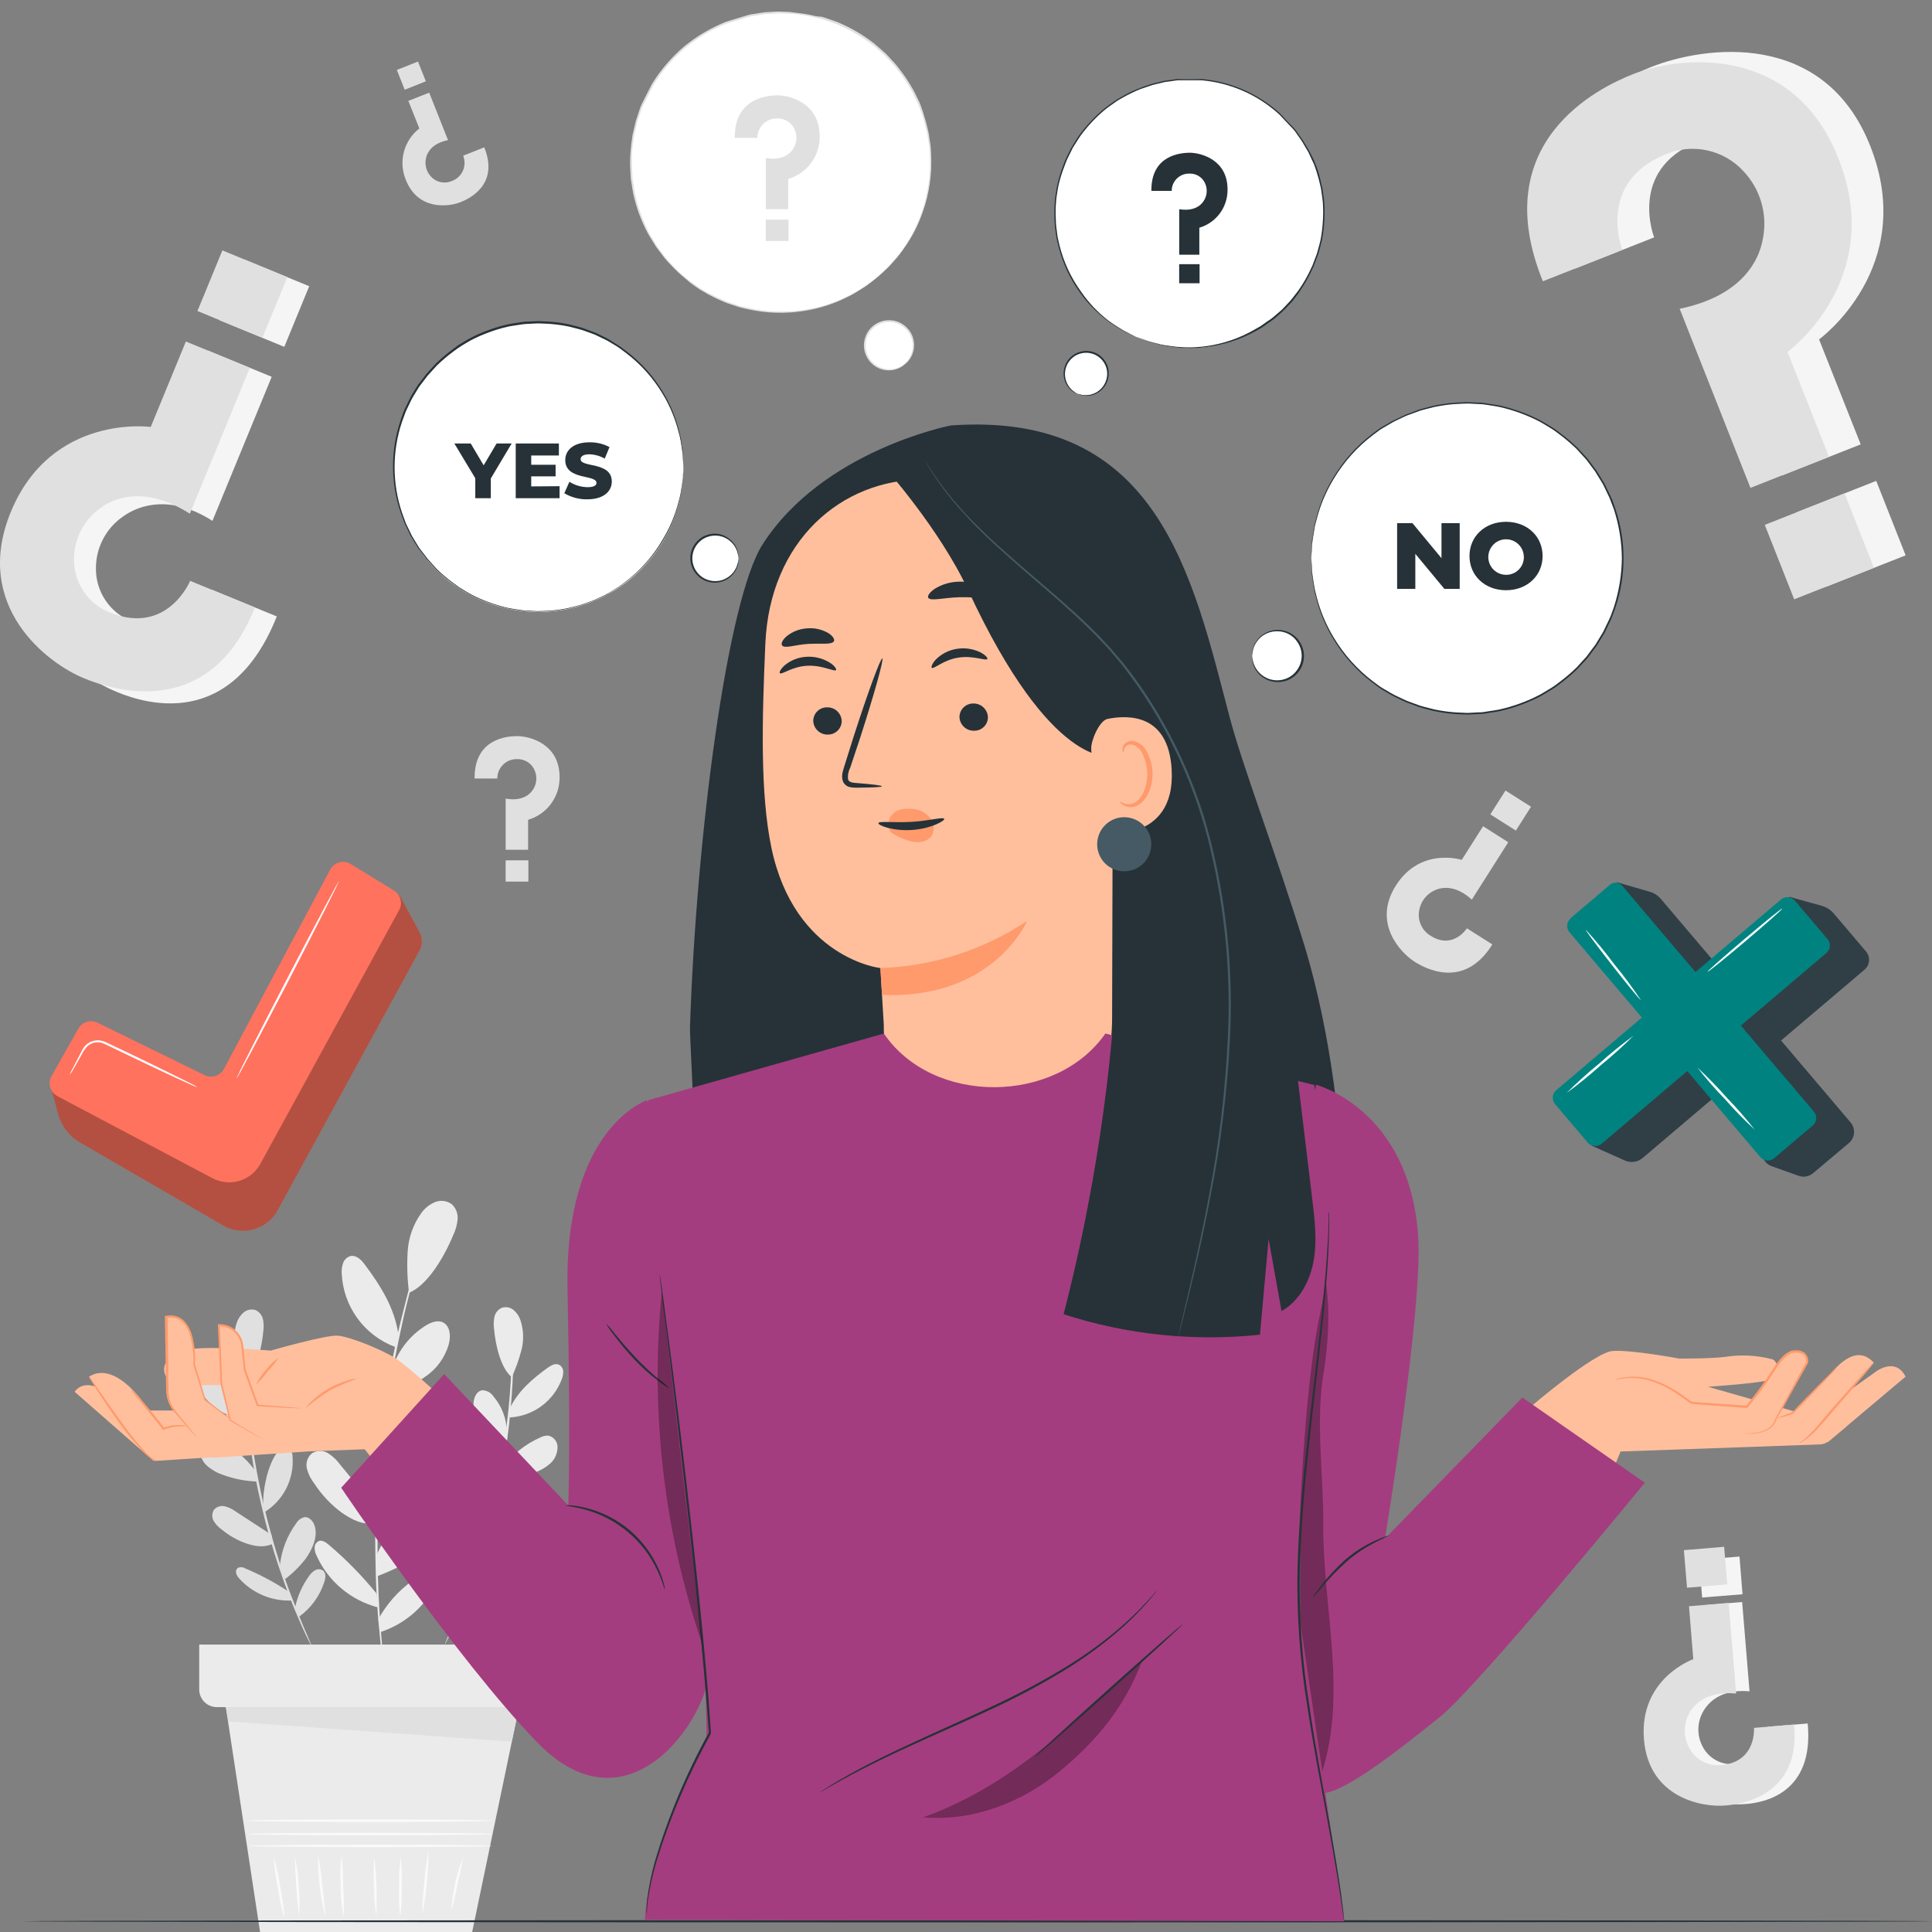 <svg width="400" height="400" viewBox="0 0 400 400" fill="none" xmlns="http://www.w3.org/2000/svg">
<rect x="0" y="0" width="400" height="400" fill="#808080" stroke="none"/>
<path d="M46.284 350.326L53.843 400H97.759L107.954 351.05L46.284 350.326Z" fill="#EBEBEB"/>
<path d="M101.816 382.176C101.816 382.319 90.558 382.435 76.681 382.435C62.805 382.435 51.547 382.319 51.547 382.176C51.547 382.033 62.796 381.917 76.681 381.917C90.567 381.917 101.816 382.016 101.816 382.176Z" fill="#FAFAFA"/>
<path d="M101.986 379.719C101.986 379.862 90.656 379.979 76.681 379.979C62.707 379.979 51.377 379.862 51.377 379.719C51.377 379.576 62.707 379.46 76.681 379.46C90.656 379.46 101.986 379.576 101.986 379.719Z" fill="#FAFAFA"/>
<path d="M101.896 376.959C101.896 377.102 90.567 377.218 76.592 377.218C62.617 377.218 51.288 377.102 51.288 376.959C51.288 376.816 62.617 376.7 76.592 376.7C90.567 376.7 101.896 376.816 101.896 376.959Z" fill="#FAFAFA"/>
<path d="M58.891 397.159C58.268 395.115 57.817 393.024 57.542 390.905C57.09 388.82 56.809 386.702 56.702 384.571C57.32 386.615 57.771 388.707 58.051 390.825C58.493 392.911 58.774 395.029 58.891 397.159Z" fill="#FAFAFA"/>
<path d="M61.876 396.632C61.426 392.571 61.149 388.494 61.045 384.41C61.519 386.408 61.788 388.45 61.849 390.503C62.075 392.539 62.084 394.594 61.876 396.632Z" fill="#FAFAFA"/>
<path d="M67.317 396.632C66.285 392.511 65.79 388.274 65.843 384.026C66.259 386.092 66.557 388.18 66.736 390.28C67.094 393.791 67.46 396.605 67.317 396.632Z" fill="#FAFAFA"/>
<path d="M71.141 396.9C70.727 394.805 70.523 392.674 70.534 390.539C70.378 388.408 70.444 386.268 70.73 384.151C70.96 386.266 71.067 388.393 71.052 390.521C71.203 392.644 71.233 394.774 71.141 396.9Z" fill="#FAFAFA"/>
<path d="M77.905 396.632C77.586 394.638 77.433 392.621 77.45 390.601C77.294 388.587 77.312 386.564 77.503 384.553C77.977 388.561 78.111 392.601 77.905 396.632Z" fill="#FAFAFA"/>
<path d="M82.855 396.9C82.61 394.825 82.538 392.733 82.641 390.646C82.576 388.556 82.68 386.465 82.954 384.392C83.193 386.468 83.262 388.559 83.159 390.646C83.224 392.735 83.123 394.827 82.855 396.9Z" fill="#FAFAFA"/>
<path d="M87.484 396.23C87.437 394.049 87.563 391.869 87.859 389.708C87.992 387.532 88.291 385.37 88.752 383.24C88.673 387.596 88.252 391.939 87.493 396.23H87.484Z" fill="#FAFAFA"/>
<path d="M93.462 395.577C93.655 391.84 94.455 388.159 95.829 384.678C95.56 386.518 95.184 388.34 94.703 390.137C94.387 391.971 93.973 393.787 93.462 395.577Z" fill="#FAFAFA"/>
<path d="M89.235 252.318L89.182 252.568C89.119 252.756 89.056 252.979 88.976 253.265L88.136 255.945C87.761 257.107 87.314 258.527 86.85 260.198C86.385 261.869 85.786 263.772 85.268 265.862C84.75 267.953 84.106 270.276 83.552 272.777C82.999 275.279 82.436 277.95 81.864 280.773C80.809 286.438 79.844 292.701 79.183 299.312C78.522 305.923 78.29 312.257 78.165 318.011C78.165 320.897 78.165 323.631 78.236 326.195C78.308 328.759 78.424 331.135 78.549 333.342C78.674 335.549 78.853 337.488 78.987 339.212C79.121 340.936 79.264 342.419 79.406 343.634C79.549 344.849 79.63 345.743 79.692 346.422C79.692 346.717 79.746 346.958 79.755 347.154C79.769 347.237 79.769 347.322 79.755 347.404C79.725 347.324 79.707 347.24 79.701 347.154C79.701 346.967 79.63 346.725 79.585 346.44C79.487 345.761 79.362 344.831 79.201 343.652C79.04 342.473 78.844 340.972 78.692 339.239C78.54 337.505 78.299 335.549 78.174 333.369C78.048 331.189 77.87 328.804 77.807 326.222C77.745 323.64 77.691 320.915 77.673 318.029C77.736 312.257 78.022 305.914 78.665 299.267C79.308 292.62 80.318 286.366 81.399 280.693C81.989 277.87 82.516 275.172 83.186 272.652C83.856 270.133 84.374 267.837 84.973 265.737C85.572 263.638 86.135 261.744 86.635 260.082C87.135 258.42 87.6 257.009 88.011 255.856C88.422 254.704 88.708 253.855 88.905 253.176C89.003 252.899 89.083 252.675 89.155 252.497C89.175 252.434 89.202 252.375 89.235 252.318Z" fill="#EBEBEB"/>
<path d="M81.301 283.079C82.51 279.497 84.927 276.446 88.136 274.448C89.217 273.778 90.593 273.233 91.71 273.787C93.238 274.529 93.363 276.682 92.908 278.326C92.117 281.106 90.354 283.509 87.94 285.098C85.797 286.682 83.116 287.356 80.479 286.974" fill="#EBEBEB"/>
<path d="M78.638 303.842C79.773 299.553 83.195 293.46 86.742 290.807C87.285 290.362 87.911 290.028 88.583 289.824C88.922 289.729 89.279 289.719 89.623 289.793C89.968 289.868 90.288 290.026 90.558 290.253C91.281 290.949 91.21 292.12 90.995 293.094C90.268 296.221 88.684 299.085 86.421 301.363C84.158 303.642 81.305 305.245 78.182 305.995" fill="#EBEBEB"/>
<path d="M77.906 322.121C79.666 318.026 82.488 314.476 86.081 311.838C86.465 311.488 86.915 311.217 87.404 311.042C87.893 310.868 88.413 310.792 88.931 310.819C90.486 311.105 91.192 312.999 91.049 314.572C90.772 317.806 88.297 320.397 85.751 322.407C83.007 324.569 78.182 326.293 78.182 326.293" fill="#EBEBEB"/>
<path d="M78.316 335.263C80.027 332.143 82.403 329.437 85.277 327.338C85.893 326.884 86.605 326.579 87.359 326.445C87.738 326.376 88.129 326.412 88.49 326.549C88.851 326.686 89.167 326.919 89.405 327.222C90.102 328.25 89.405 329.634 88.69 330.617C86.241 334.04 82.763 336.591 78.763 337.898" fill="#EBEBEB"/>
<path d="M77.968 329.929C74.974 326.249 71.644 322.855 68.023 319.789C67.451 319.316 66.746 318.815 66.04 319.039C65.777 319.152 65.553 319.339 65.395 319.577C65.237 319.815 65.15 320.093 65.146 320.379C65.135 320.955 65.264 321.525 65.521 322.041C66.71 324.684 68.479 327.025 70.697 328.891C72.916 330.756 75.526 332.098 78.334 332.815" fill="#EBEBEB"/>
<path d="M78.29 312.82L70.471 303.297C69.787 302.335 68.926 301.514 67.934 300.875C67.431 300.571 66.855 300.41 66.267 300.41C65.68 300.41 65.103 300.571 64.601 300.875C64.149 301.249 63.809 301.741 63.62 302.296C63.431 302.851 63.399 303.448 63.529 304.02C63.815 305.152 64.335 306.211 65.057 307.129C66.578 309.469 68.505 311.517 70.748 313.178C73.045 314.759 75.135 315.787 77.896 315.376" fill="#EBEBEB"/>
<path d="M79.371 293.567C77.839 289.008 75.126 284.935 71.508 281.765C70.943 281.193 70.237 280.78 69.462 280.568C67.889 280.264 66.379 281.578 65.888 283.088C65.642 283.952 65.578 284.859 65.701 285.749C65.825 286.64 66.131 287.495 66.603 288.261C67.56 289.787 68.811 291.108 70.284 292.147C72.915 294.161 75.85 295.744 78.978 296.837" fill="#EBEBEB"/>
<path d="M82.498 276.405C81.739 270.883 78.861 266.282 75.529 261.815C74.832 260.868 73.849 259.877 72.687 260.028C72.32 260.108 71.979 260.277 71.695 260.522C71.411 260.768 71.193 261.08 71.061 261.431C70.8 262.136 70.694 262.888 70.748 263.638C70.893 266.985 72.019 270.215 73.988 272.926C75.957 275.636 78.681 277.707 81.819 278.88" fill="#EBEBEB"/>
<path d="M84.687 267.64C84.325 264.809 84.229 261.949 84.401 259.099C84.576 256.232 85.558 253.473 87.234 251.139C87.952 250.136 88.936 249.353 90.075 248.879C90.647 248.649 91.268 248.572 91.879 248.653C92.489 248.734 93.068 248.972 93.56 249.343C93.975 249.732 94.297 250.21 94.503 250.74C94.708 251.271 94.792 251.84 94.748 252.408C94.647 253.542 94.345 254.649 93.855 255.678C91.773 260.69 88.306 266.238 84.678 267.64" fill="#EBEBEB"/>
<path d="M50.635 274.225C50.656 274.457 50.656 274.69 50.635 274.922C50.635 275.431 50.635 276.101 50.635 276.923C50.635 277.745 50.635 278.862 50.689 280.095C50.742 281.327 50.689 282.775 50.832 284.294C50.975 287.394 51.27 291.093 51.725 295.175C52.181 299.258 52.932 303.717 53.888 308.362C54.844 313.008 56.032 317.377 57.212 321.317C58.391 325.257 59.624 328.75 60.786 331.645C61.322 333.11 61.876 334.405 62.331 335.549C62.787 336.693 63.225 337.675 63.565 338.47C63.904 339.266 64.145 339.846 64.351 340.32C64.451 340.529 64.532 340.748 64.592 340.972C64.457 340.779 64.343 340.573 64.252 340.356L63.359 338.569C62.984 337.783 62.528 336.782 62.054 335.683C61.581 334.584 60.982 333.253 60.428 331.797C59.258 328.911 58.016 325.409 56.774 321.469C55.532 317.529 54.397 313.142 53.405 308.487C52.413 303.833 51.815 299.321 51.377 295.229C50.939 291.137 50.671 287.421 50.582 284.303C50.501 282.748 50.519 281.336 50.501 280.104C50.483 278.871 50.501 277.799 50.501 276.923C50.501 276.047 50.555 275.431 50.573 274.922C50.566 274.688 50.587 274.454 50.635 274.225Z" fill="#E0E0E0"/>
<path d="M51.859 296.864C51.91 294.17 52.895 291.577 54.647 289.529C54.901 289.149 55.246 288.838 55.649 288.622C56.053 288.407 56.503 288.295 56.961 288.296C58.167 288.475 58.748 289.913 58.748 291.128C58.81 293.192 58.129 295.208 56.827 296.81C55.704 298.343 54.028 299.378 52.154 299.696" fill="#E0E0E0"/>
<path d="M54.513 311.596C54.361 308.434 55.407 303.556 57.193 300.983C57.466 300.558 57.821 300.194 58.239 299.911C58.45 299.774 58.691 299.69 58.941 299.666C59.192 299.643 59.444 299.681 59.677 299.777C59.966 299.988 60.198 300.268 60.354 300.59C60.51 300.912 60.584 301.268 60.571 301.626C60.747 303.911 60.284 306.201 59.233 308.238C58.182 310.275 56.585 311.979 54.62 313.16" fill="#E0E0E0"/>
<path d="M57.944 324.185C58.263 321.016 59.423 317.99 61.303 315.42C61.486 315.103 61.728 314.824 62.018 314.6C62.308 314.376 62.639 314.212 62.992 314.116C64.109 313.973 64.993 315.117 65.234 316.215C65.744 318.476 64.618 320.772 63.314 322.684C62.066 324.291 60.616 325.729 58.998 326.963" fill="#E0E0E0"/>
<path d="M61.054 333.038C61.544 330.546 62.581 328.193 64.091 326.15C64.408 325.701 64.824 325.331 65.306 325.069C65.55 324.94 65.825 324.88 66.1 324.895C66.376 324.911 66.642 325.002 66.87 325.158C67.567 325.703 67.415 326.785 67.111 327.624C66.179 330.481 64.361 332.965 61.92 334.718" fill="#E0E0E0"/>
<path d="M59.669 329.465C56.843 327.606 53.852 326.012 50.734 324.703C50.508 324.566 50.252 324.487 49.989 324.473C49.725 324.459 49.462 324.51 49.224 324.622C49.067 324.756 48.953 324.931 48.895 325.128C48.836 325.324 48.835 325.533 48.893 325.73C49.013 326.12 49.221 326.478 49.501 326.776C50.879 328.32 52.588 329.533 54.5 330.327C56.411 331.12 58.477 331.473 60.544 331.359" fill="#E0E0E0"/>
<path d="M56.211 317.77L48.83 312.963C48.158 312.463 47.397 312.093 46.588 311.873C46.181 311.769 45.754 311.778 45.352 311.899C44.951 312.02 44.59 312.249 44.309 312.561C44.081 312.914 43.956 313.322 43.946 313.742C43.937 314.161 44.044 314.575 44.256 314.938C44.699 315.644 45.283 316.252 45.971 316.725C47.508 317.994 49.265 318.972 51.154 319.61C53.057 320.2 54.728 320.441 56.515 319.61" fill="#E0E0E0"/>
<path d="M52.806 304.449C50.779 301.673 48.055 299.481 44.908 298.097C44.398 297.833 43.828 297.706 43.255 297.73C42.698 297.857 42.202 298.175 41.855 298.629C41.507 299.082 41.329 299.643 41.352 300.214C41.375 300.851 41.529 301.476 41.805 302.051C42.08 302.626 42.47 303.138 42.951 303.556C43.931 304.388 45.067 305.017 46.293 305.405C48.517 306.208 50.854 306.657 53.218 306.736" fill="#E0E0E0"/>
<path d="M51.234 292.066C49.527 288.493 46.579 285.955 43.353 283.633C43.051 283.34 42.678 283.131 42.27 283.027C41.863 282.924 41.435 282.929 41.03 283.043C40.8 283.178 40.606 283.368 40.466 283.595C40.325 283.822 40.243 284.081 40.226 284.347C40.2 284.884 40.289 285.42 40.485 285.92C41.308 288.167 42.773 290.123 44.699 291.544C46.624 292.966 48.924 293.79 51.314 293.916" fill="#E0E0E0"/>
<path d="M50.832 285.625C49.975 283.775 49.296 281.849 48.804 279.871C48.306 277.884 48.38 275.796 49.018 273.85C49.294 273.008 49.802 272.262 50.483 271.696C50.824 271.418 51.23 271.231 51.663 271.155C52.097 271.078 52.542 271.114 52.958 271.259C53.318 271.432 53.635 271.682 53.888 271.99C54.141 272.299 54.324 272.659 54.423 273.045C54.602 273.84 54.638 274.66 54.53 275.467C54.191 279.326 53.02 283.847 50.849 285.58" fill="#E0E0E0"/>
<path d="M106.158 273.742C106.201 273.972 106.222 274.205 106.221 274.439C106.221 274.948 106.221 275.609 106.292 276.44C106.364 277.271 106.346 278.379 106.292 279.621C106.239 280.863 106.292 282.301 106.221 283.82C106.132 286.938 105.864 290.646 105.417 294.746C104.97 298.847 104.255 303.323 103.29 307.987C102.325 312.65 101.119 317.028 99.913 320.977C98.707 324.926 97.429 328.41 96.258 331.296C95.704 332.752 95.124 334.039 94.641 335.182C94.159 336.326 93.748 337.291 93.328 338.068C92.908 338.845 92.675 339.417 92.434 339.855C92.338 340.065 92.227 340.268 92.103 340.463C92.158 340.236 92.239 340.017 92.345 339.81C92.541 339.337 92.8 338.729 93.131 337.961C93.462 337.193 93.899 336.174 94.355 335.039C94.811 333.905 95.374 332.6 95.901 331.135C97.027 328.241 98.233 324.738 99.475 320.807C100.717 316.876 101.807 312.499 102.79 307.853C103.773 303.207 104.452 298.74 104.952 294.666C105.453 290.592 105.73 286.893 105.846 283.784C105.944 282.23 105.953 280.827 105.998 279.585C106.042 278.343 106.051 277.289 105.998 276.413C105.944 275.538 105.998 274.921 105.998 274.412C106.027 274.184 106.081 273.959 106.158 273.742Z" fill="#EBEBEB"/>
<path d="M104.933 296.408C104.881 293.713 103.892 291.12 102.137 289.073C101.881 288.694 101.537 288.384 101.134 288.169C100.73 287.954 100.28 287.841 99.823 287.84C98.617 288.019 98.036 289.458 98.036 290.673C97.979 292.736 98.664 294.752 99.966 296.355C101.083 297.894 102.762 298.931 104.639 299.24" fill="#EBEBEB"/>
<path d="M102.307 311.096C102.45 307.933 101.413 303.055 99.626 300.482C99.354 300.058 98.998 299.693 98.581 299.41C98.372 299.273 98.132 299.189 97.883 299.166C97.634 299.143 97.383 299.18 97.152 299.276C96.862 299.487 96.628 299.766 96.472 300.089C96.317 300.411 96.243 300.768 96.258 301.126C96.078 303.41 96.538 305.7 97.588 307.738C98.637 309.776 100.234 311.48 102.199 312.66" fill="#EBEBEB"/>
<path d="M98.84 323.702C98.519 320.536 97.363 317.511 95.489 314.938C95.302 314.617 95.054 314.337 94.758 314.113C94.462 313.889 94.124 313.726 93.765 313.633C92.648 313.491 91.764 314.634 91.514 315.733C91.013 317.993 92.139 320.289 93.434 322.201C94.682 323.808 96.132 325.247 97.75 326.481" fill="#EBEBEB"/>
<path d="M95.73 332.565C95.242 330.071 94.207 327.716 92.702 325.668C92.383 325.218 91.964 324.848 91.478 324.587C91.234 324.457 90.959 324.397 90.683 324.413C90.408 324.429 90.142 324.52 89.914 324.676C89.226 325.221 89.378 326.302 89.673 327.142C90.605 329.998 92.424 332.483 94.864 334.236" fill="#EBEBEB"/>
<path d="M97.116 329C99.944 327.146 102.935 325.552 106.051 324.238C106.277 324.104 106.533 324.026 106.796 324.012C107.059 323.998 107.322 324.048 107.561 324.158C107.721 324.289 107.838 324.463 107.898 324.66C107.959 324.858 107.96 325.068 107.901 325.266C107.775 325.655 107.564 326.012 107.284 326.311C105.906 327.856 104.198 329.07 102.286 329.864C100.374 330.657 98.307 331.01 96.24 330.894" fill="#EBEBEB"/>
<path d="M100.583 317.287L107.954 312.481C108.628 311.982 109.389 311.613 110.197 311.391C110.603 311.286 111.031 311.295 111.432 311.417C111.834 311.538 112.195 311.767 112.476 312.079C112.705 312.43 112.832 312.839 112.842 313.259C112.851 313.679 112.743 314.094 112.529 314.455C112.09 315.166 111.506 315.775 110.814 316.242C109.277 317.509 107.524 318.49 105.64 319.137C103.737 319.718 102.066 319.968 100.279 319.137" fill="#EBEBEB"/>
<path d="M103.987 303.949C106.015 301.173 108.739 298.982 111.886 297.597C112.395 297.33 112.965 297.204 113.539 297.23C114.094 297.359 114.588 297.677 114.934 298.131C115.279 298.584 115.456 299.144 115.433 299.714C115.417 300.356 115.267 300.988 114.991 301.568C114.716 302.148 114.321 302.664 113.834 303.082C112.855 303.913 111.723 304.545 110.501 304.94C108.273 305.74 105.933 306.186 103.567 306.263" fill="#EBEBEB"/>
<path d="M105.551 291.584C107.257 288.01 110.206 285.482 113.441 283.15C114.12 282.659 115.004 282.194 115.755 282.56C115.999 282.693 116.205 282.885 116.354 283.12C116.502 283.355 116.588 283.623 116.604 283.901C116.622 284.437 116.53 284.972 116.335 285.473C115.516 287.721 114.053 289.677 112.129 291.099C110.205 292.521 107.904 293.345 105.515 293.469" fill="#EBEBEB"/>
<path d="M105.952 285.151C106.806 283.3 107.487 281.374 107.989 279.398C108.48 277.406 108.403 275.317 107.766 273.367C107.495 272.528 106.993 271.782 106.319 271.214C105.98 270.935 105.575 270.748 105.143 270.673C104.71 270.598 104.266 270.637 103.853 270.785C103.489 270.954 103.168 271.202 102.913 271.511C102.658 271.82 102.475 272.183 102.379 272.572C102.205 273.367 102.169 274.186 102.272 274.993C102.611 278.853 103.781 283.373 105.952 285.116" fill="#EBEBEB"/>
<path d="M41.244 340.49V349.79C41.244 350.271 41.339 350.746 41.523 351.19C41.708 351.634 41.978 352.038 42.318 352.377C42.658 352.716 43.062 352.985 43.507 353.168C43.951 353.352 44.427 353.445 44.908 353.444H108.499C109.469 353.444 110.398 353.059 111.083 352.374C111.769 351.689 112.154 350.759 112.154 349.79V340.49H41.244Z" fill="#EBEBEB"/>
<path d="M46.757 353.444L47.285 356.401L105.962 360.582L107.454 353.444H46.757Z" fill="#E0E0E0"/>
<path d="M57.31 127.624L43.907 122.121C43.907 122.121 39.279 133.369 27.511 128.759C25.225 127.916 23.26 126.381 21.889 124.368C20.517 122.355 19.809 119.964 19.863 117.528C19.875 115.482 20.373 113.468 21.314 111.651C22.255 109.835 23.613 108.266 25.277 107.075C29.084 104.261 35.615 102.528 43.987 107.835L56.255 78.013L43.005 72.563L35.731 90.252C35.731 90.252 15.181 87.42 6.773 107.888C-1.269 127.472 15.1 139.524 24.241 143.286C30.004 145.644 47.847 151.362 57.31 127.624Z" fill="#F5F5F5"/>
<path d="M50.575 53.731L45.414 66.283L58.86 71.81L64.021 59.259L50.575 53.731Z" fill="#F5F5F5"/>
<path d="M52.771 125.766L39.368 120.262C39.368 120.262 34.74 131.501 22.972 126.9C20.687 126.057 18.722 124.522 17.351 122.508C15.98 120.495 15.271 118.105 15.324 115.67C15.337 113.623 15.835 111.608 16.778 109.791C17.721 107.974 19.081 106.407 20.747 105.217C24.554 102.403 30.933 101.045 39.306 106.352L51.725 76.154L38.483 70.704L31.21 88.394C31.21 88.394 10.659 85.562 2.234 106.003C-5.808 125.587 9.882 137.38 17.423 140.444C23.151 142.812 43.335 149.468 52.771 125.766Z" fill="#E0E0E0"/>
<path d="M46.042 51.843L40.881 64.394L54.327 69.921L59.488 57.37L46.042 51.843Z" fill="#E0E0E0"/>
<path d="M374.267 356.83L365.966 357.518C365.966 357.518 366.547 364.487 359.309 365.219C357.916 365.383 356.507 365.11 355.276 364.438C354.045 363.766 353.053 362.728 352.438 361.467C351.905 360.418 351.628 359.258 351.628 358.081C351.628 356.904 351.905 355.744 352.438 354.695C353.653 352.256 356.548 349.656 362.222 350.174L360.694 331.68L352.474 332.368L353.367 343.331C353.367 343.331 342.1 347.271 343.155 359.957C344.164 372.099 355.717 373.984 361.382 373.51C365.001 373.242 375.643 371.455 374.267 356.83Z" fill="#F5F5F5"/>
<path d="M360.144 322.27L351.782 322.939L352.407 330.747L360.769 330.078L360.144 322.27Z" fill="#F5F5F5"/>
<path d="M371.452 357.045L363.142 357.741C363.142 357.741 363.723 364.71 356.486 365.434C355.095 365.602 353.685 365.332 352.455 364.661C351.225 363.99 350.235 362.951 349.624 361.69C349.091 360.641 348.813 359.481 348.813 358.304C348.813 357.127 349.091 355.967 349.624 354.918C350.839 352.479 353.752 350.112 359.452 350.63L357.898 331.868L349.686 332.556L350.58 343.518C350.58 343.518 339.312 347.449 340.367 360.145C341.376 372.286 352.501 374.207 357.156 373.814C360.748 373.555 372.828 371.688 371.452 357.045Z" fill="#E0E0E0"/>
<path d="M356.965 320.249L348.631 320.942L349.278 328.723L357.612 328.031L356.965 320.249Z" fill="#E0E0E0"/>
<path d="M326.026 55.641L342.475 49.146C342.475 49.146 337.016 35.334 351.277 29.42C354.004 28.23 357.036 27.921 359.948 28.535C362.86 29.151 365.507 30.659 367.521 32.85C369.239 34.659 370.505 36.848 371.216 39.239C371.927 41.63 372.063 44.155 371.613 46.609C370.639 52.309 366.359 59.367 354.502 61.797L368.968 98.427L385.239 92.003L376.617 70.267C376.617 70.267 397.168 55.364 387.214 30.224C377.707 6.173 353.081 9.434 341.85 13.874C334.791 16.662 314.249 26.739 326.026 55.641Z" fill="#F5F5F5"/>
<path d="M388.452 99.561L371.939 106.082L378.027 121.496L394.54 114.976L388.452 99.561Z" fill="#F5F5F5"/>
<path d="M319.432 58.233L335.89 51.737C335.89 51.737 330.431 37.925 344.691 32.011C347.417 30.818 350.446 30.504 353.358 31.114C356.27 31.725 358.919 33.228 360.935 35.415C362.656 37.228 363.923 39.421 364.634 41.817C365.345 44.213 365.48 46.742 365.028 49.2C364.107 54.9 359.64 61.494 347.756 63.924L362.41 101.009L378.672 94.586L370.094 72.858C370.094 72.858 390.582 57.956 380.646 32.851C371.148 8.728 347.372 11.694 338.133 15.34C331.047 18.127 307.691 29.331 319.432 58.233Z" fill="#E0E0E0"/>
<path d="M381.892 102.146L365.379 108.667L371.467 124.081L387.98 117.561L381.892 102.146Z" fill="#E0E0E0"/>
<path d="M192.604 36.381C194.118 19.322 181.486 4.263 164.39 2.746C147.294 1.229 132.208 13.83 130.694 30.889C129.181 47.949 141.813 63.008 158.908 64.524C176.004 66.041 191.09 53.441 192.604 36.381Z" fill="white"/>
<path d="M181.607 57.428L181.991 57.107L183.081 56.079L183.885 55.338C184.171 55.061 184.457 54.721 184.779 54.364L185.806 53.22C186.181 52.774 186.533 52.309 186.861 51.827C188.653 49.409 190.064 46.73 191.042 43.884C192.379 40.121 192.971 36.134 192.785 32.145C192.785 31.591 192.722 31.028 192.695 30.465C192.669 29.902 192.526 29.339 192.445 28.759C192.365 28.178 192.302 27.606 192.15 27.034C191.998 26.462 191.856 25.882 191.713 25.247L191.203 23.595V23.496C190.998 22.916 190.783 22.326 190.578 21.709C190.372 21.093 190.042 20.566 189.774 19.985C189.514 19.392 189.215 18.816 188.88 18.261C188.228 17.106 187.5 15.996 186.7 14.937C186.289 14.41 185.905 13.847 185.458 13.329L183.537 11.248L183.331 11.051L182.545 10.354C182.009 9.899 181.491 9.407 180.937 8.96C179.798 8.081 178.604 7.275 177.363 6.548C176.083 5.801 174.755 5.142 173.387 4.574C172.681 4.297 171.957 4.082 171.242 3.823C170.885 3.716 170.527 3.564 170.161 3.475L168.982 3.368C167.778 3.061 166.553 2.84 165.318 2.706L163.451 2.474L161.44 2.394H160.851L159.653 2.456L158.456 2.528L157.268 2.698L156.07 2.885L155.472 2.975L154.882 3.117L150.495 4.449L150.191 4.556C147.089 5.813 144.194 7.529 141.604 9.648C139.061 11.828 136.862 14.379 135.082 17.216L134.939 17.466C134.367 18.6 133.429 20.45 132.848 21.584L132.606 22.138L132.41 22.71L132.017 23.916L131.633 25.06L131.365 26.23L131.088 27.392L130.953 27.972L130.685 29.965L130.516 31.832C130.426 33.069 130.426 34.311 130.516 35.548L130.578 36.692C130.578 37.076 130.685 37.452 130.73 37.827C130.855 38.577 130.945 39.328 131.096 40.06C131.41 41.511 131.825 42.938 132.338 44.331C132.85 45.692 133.447 47.02 134.125 48.306C134.465 48.932 134.858 49.522 135.216 50.093L135.761 50.987L135.921 51.219L137.628 53.47C138.066 54.007 138.522 54.48 139.004 54.98C139.903 55.939 140.867 56.835 141.89 57.66C142.373 58.105 142.88 58.523 143.409 58.911C143.936 59.269 144.437 59.662 144.973 59.992L146.599 60.931L148.207 61.752L149.851 62.485C150.391 62.714 150.943 62.913 151.504 63.084C152.049 63.262 152.594 63.459 153.131 63.62L154.775 64.004C158.671 64.883 162.7 64.998 166.641 64.343C169.614 63.876 172.498 62.954 175.191 61.609C175.724 61.373 176.243 61.108 176.746 60.814L178.051 60.01C178.453 59.76 178.837 59.537 179.168 59.313L180.061 58.643L181.223 57.75C181.491 57.544 181.616 57.428 181.616 57.428L181.205 57.723L180.016 58.617C179.748 58.804 179.462 59.028 179.123 59.26C178.783 59.492 178.408 59.697 178.006 59.948L176.693 60.734C176.185 61.02 175.663 61.279 175.129 61.511C172.447 62.803 169.585 63.683 166.641 64.12C162.726 64.746 158.728 64.612 154.864 63.727L153.238 63.37C152.693 63.209 152.166 63.012 151.621 62.833C151.075 62.655 150.513 62.494 149.985 62.235L148.359 61.502L146.822 60.716H146.751L145.151 59.823C144.615 59.492 144.124 59.099 143.606 58.742C143.073 58.386 142.563 57.998 142.078 57.58C141.066 56.754 140.114 55.859 139.227 54.9C138.781 54.408 138.334 53.935 137.869 53.408L136.181 51.165C136.125 51.094 136.074 51.02 136.029 50.942L135.484 50.049C135.135 49.45 134.742 48.869 134.411 48.262C133.755 46.99 133.182 45.677 132.696 44.331C132.179 42.918 131.764 41.47 131.454 39.998C131.302 39.274 131.222 38.532 131.096 37.791C131.052 37.416 130.962 37.049 130.945 36.674L130.9 35.531C130.802 33.998 130.802 32.462 130.9 30.93C131.007 30.161 131.114 29.393 131.213 28.616L131.293 28.035L131.427 27.463L131.695 26.32L131.972 25.158L132.347 24.032L132.732 22.898L132.928 22.335L133.169 21.781L135.269 17.662L135.403 17.439C138.88 11.754 144.12 7.362 150.325 4.931L150.611 4.824L154.962 3.511L155.543 3.359L156.133 3.269L157.321 3.091L158.492 2.912L159.68 2.849L160.859 2.787H161.449H162.03L164.362 2.876C165.888 3.034 167.401 3.293 168.892 3.654L170 3.913C170.366 3.993 170.715 4.145 171.072 4.252C171.778 4.502 172.502 4.717 173.19 4.985C174.546 5.547 175.863 6.2 177.13 6.941C178.374 7.652 179.568 8.446 180.704 9.318C181.258 9.756 181.768 10.211 182.295 10.694L183.081 11.382L183.278 11.569L185.181 13.624C185.628 14.133 186.012 14.696 186.423 15.214C187.215 16.28 187.938 17.396 188.585 18.556C188.913 19.108 189.211 19.678 189.479 20.262C189.738 20.834 190.042 21.388 190.274 21.969L190.899 23.711C191.007 23.997 191.114 24.282 191.212 24.604V24.684C191.427 25.533 191.641 26.373 191.856 27.195C192.016 27.767 192.052 28.348 192.159 28.91C192.267 29.473 192.338 30.045 192.409 30.599C192.481 31.153 192.472 31.716 192.499 32.261C192.702 36.219 192.134 40.178 190.828 43.92C189.871 46.754 188.488 49.426 186.727 51.844C186.351 52.336 186.066 52.845 185.69 53.247L184.69 54.292C184.377 54.65 184.1 54.989 183.796 55.275L183.01 56.026L181.937 57.035C181.723 57.303 181.607 57.428 181.607 57.428Z" fill="#E0E0E0"/>
<path d="M188.138 74.546C187.621 75.232 186.938 75.776 186.153 76.125C185.368 76.474 184.507 76.618 183.651 76.543C182.794 76.468 181.972 76.177 181.259 75.696C180.547 75.215 179.969 74.561 179.579 73.796C179.149 72.957 178.965 72.014 179.047 71.076C179.13 70.137 179.475 69.24 180.043 68.489C180.861 67.455 182.049 66.781 183.356 66.611C184.663 66.44 185.985 66.787 187.04 67.576C188.096 68.366 188.801 69.536 189.006 70.838C189.211 72.14 188.9 73.471 188.138 74.546Z" fill="white"/>
<path d="M187.334 75.386C187.334 75.386 187.433 75.333 187.593 75.198C187.833 74.998 188.049 74.77 188.237 74.519C188.828 73.73 189.178 72.786 189.246 71.802C189.315 70.818 189.097 69.835 188.621 68.971C188.167 68.157 187.504 67.479 186.7 67.006C185.811 66.478 184.782 66.235 183.751 66.309C182.639 66.37 181.577 66.79 180.724 67.505C179.87 68.22 179.271 69.192 179.016 70.276C178.769 71.28 178.828 72.335 179.185 73.305C179.511 74.178 180.063 74.948 180.785 75.538C181.414 76.047 182.155 76.399 182.947 76.566C184.087 76.814 185.277 76.659 186.316 76.128C186.597 75.991 186.858 75.816 187.093 75.609C187.263 75.475 187.343 75.395 187.334 75.386C187.325 75.377 186.968 75.663 186.253 75.994C185.234 76.457 184.089 76.567 183.001 76.306C182.371 76.156 181.777 75.884 181.253 75.503C180.729 75.123 180.286 74.643 179.948 74.091C179.61 73.539 179.384 72.926 179.284 72.287C179.184 71.647 179.211 70.994 179.364 70.365C179.61 69.359 180.17 68.457 180.964 67.792C181.758 67.126 182.744 66.732 183.778 66.666C184.739 66.599 185.698 66.823 186.53 67.31C187.273 67.737 187.889 68.354 188.317 69.097C188.782 69.913 189.007 70.846 188.964 71.785C188.921 72.724 188.613 73.632 188.076 74.403C187.665 75.082 187.299 75.359 187.334 75.386Z" fill="#E0E0E0"/>
<path d="M152.13 28.544H156.812C156.809 28.009 156.914 27.479 157.121 26.985C157.327 26.491 157.63 26.044 158.013 25.67C158.395 25.296 158.849 25.002 159.347 24.807C159.846 24.612 160.378 24.518 160.913 24.533C161.703 24.504 162.483 24.723 163.143 25.159C163.803 25.594 164.31 26.225 164.594 26.963C164.841 27.578 164.938 28.242 164.879 28.902C164.82 29.562 164.606 30.198 164.255 30.76C163.46 32.073 161.717 33.27 158.554 32.716V43.303H163.192V37.05C165.098 36.492 166.768 35.323 167.945 33.723C169.122 32.123 169.74 30.181 169.705 28.196C169.705 21.325 163.549 19.735 160.913 19.735C158.903 19.78 152.04 20.262 152.13 28.544Z" fill="#E0E0E0"/>
<path d="M163.253 45.483H158.545V49.888H163.253V45.483Z" fill="#E0E0E0"/>
<path d="M98.26 161.181H102.96C102.957 160.645 103.062 160.115 103.268 159.622C103.475 159.128 103.778 158.681 104.161 158.306C104.543 157.932 104.997 157.639 105.495 157.443C105.993 157.248 106.526 157.155 107.061 157.169C107.849 157.142 108.625 157.36 109.283 157.794C109.941 158.228 110.448 158.856 110.733 159.59C110.984 160.205 111.084 160.871 111.027 161.533C110.969 162.195 110.755 162.833 110.403 163.396C109.607 164.71 107.856 165.907 104.693 165.344V175.931H109.339V169.731C111.245 169.173 112.916 168.004 114.092 166.404C115.269 164.805 115.888 162.862 115.853 160.877C115.853 154.006 109.697 152.407 107.061 152.407C105.042 152.407 98.17 152.899 98.26 161.181Z" fill="#E0E0E0"/>
<path d="M109.392 178.12H104.684V182.524H109.392V178.12Z" fill="#E0E0E0"/>
<path d="M308.969 195.533L303.706 192.191C303.706 192.191 300.891 196.658 296.245 193.773C295.334 193.243 294.612 192.44 294.181 191.479C293.75 190.517 293.631 189.445 293.841 188.412C294 187.545 294.362 186.727 294.898 186.027C295.434 185.326 296.128 184.763 296.924 184.383C298.756 183.489 301.57 183.382 304.724 186.259L312.266 174.377L307.056 171.062L302.634 178.031C302.634 178.031 294.127 175.279 289.007 183.329C284.111 191.039 289.901 197.212 292.85 199.097C295.11 200.554 303.17 204.896 308.969 195.533Z" fill="#E0E0E0"/>
<path d="M311.695 163.671L308.557 168.611L313.844 171.968L316.982 167.029L311.695 163.671Z" fill="#E0E0E0"/>
<path d="M100.261 30.51L95.892 32.234C96.093 32.73 96.193 33.261 96.184 33.796C96.175 34.331 96.058 34.859 95.84 35.348C95.623 35.837 95.308 36.277 94.916 36.641C94.525 37.006 94.063 37.288 93.56 37.469C92.837 37.789 92.032 37.875 91.259 37.715C90.485 37.554 89.78 37.156 89.244 36.576C88.787 36.096 88.451 35.515 88.263 34.879C88.075 34.244 88.041 33.573 88.163 32.922C88.422 31.403 89.602 29.652 92.756 29.009L88.86 19.181L84.544 20.888L86.823 26.596C85.255 27.817 84.131 29.518 83.624 31.439C83.118 33.359 83.255 35.393 84.017 37.228C86.537 43.616 92.854 42.839 95.302 41.874C97.178 41.159 103.388 38.211 100.261 30.51Z" fill="#E0E0E0"/>
<path d="M86.538 12.741L82.159 14.483L83.789 18.579L88.168 16.837L86.538 12.741Z" fill="#E0E0E0"/>
<path d="M400 397.775C400 397.9 311.542 398.008 202.39 398.008C93.238 398.008 4.762 397.9 4.762 397.775C4.762 397.65 93.22 397.543 202.39 397.543C311.56 397.543 400 397.641 400 397.775Z" fill="#263238"/>
<path d="M336.408 240.266L329.537 237.193L370.451 185.678L377.126 187.528C378.123 187.803 379.014 188.373 379.681 189.163L386.329 196.989C386.788 197.53 387.013 198.23 386.956 198.937C386.899 199.644 386.564 200.299 386.025 200.759L340.099 239.739C339.597 240.167 338.983 240.444 338.33 240.538C337.677 240.631 337.01 240.537 336.408 240.266Z" fill="#455A64"/>
<path d="M382.809 236.639L375.375 242.893C374.968 243.24 374.477 243.472 373.951 243.566C373.425 243.661 372.883 243.613 372.381 243.429L366.788 241.436C366.091 241.177 365.513 240.672 365.162 240.016L334.729 182.65L341.591 184.642C342.476 184.9 343.265 185.413 343.86 186.116L383.13 232.377C383.651 232.986 383.91 233.776 383.85 234.574C383.789 235.373 383.415 236.115 382.809 236.639Z" fill="#455A64"/>
<g opacity="0.3">
<path d="M336.408 240.266L329.537 237.193L370.451 185.678L377.126 187.528C378.123 187.802 379.014 188.372 379.681 189.163L386.329 196.989C386.788 197.53 387.013 198.23 386.956 198.937C386.899 199.643 386.564 200.299 386.025 200.759L340.099 239.739C339.597 240.167 338.983 240.444 338.33 240.537C337.677 240.631 337.01 240.537 336.408 240.266Z" fill="black"/>
<path d="M382.809 236.639L375.375 242.893C374.968 243.24 374.477 243.472 373.951 243.566C373.425 243.661 372.883 243.613 372.381 243.429L366.788 241.436C366.091 241.177 365.513 240.672 365.162 240.016L334.729 182.65L341.591 184.642C342.476 184.9 343.265 185.413 343.86 186.116L383.13 232.377C383.651 232.986 383.91 233.776 383.85 234.574C383.789 235.373 383.415 236.115 382.809 236.639Z" fill="black"/>
</g>
<path d="M378.365 194.429L371.612 186.473C370.881 185.611 369.589 185.505 368.728 186.236L322.198 225.72C321.337 226.451 321.231 227.742 321.962 228.604L328.715 236.56C329.446 237.421 330.737 237.527 331.599 236.796L378.129 197.312C378.99 196.581 379.096 195.29 378.365 194.429Z" fill="#008380"/>
<path d="M325.158 190.111L333.333 183.174C333.694 182.867 334.163 182.716 334.635 182.755C335.108 182.794 335.545 183.019 335.852 183.38L375.536 230.136C375.888 230.55 376.06 231.086 376.016 231.627C375.971 232.168 375.714 232.669 375.3 233.02L367.323 239.789C366.909 240.14 366.373 240.313 365.832 240.268C365.291 240.224 364.79 239.967 364.439 239.553L324.951 193.029C324.6 192.615 324.427 192.079 324.472 191.538C324.516 190.997 324.773 190.496 325.187 190.145L325.158 190.111Z" fill="#008380"/>
<path d="M338.196 214.438C336.046 216.582 333.788 218.616 331.432 220.531C329.175 222.565 326.816 224.482 324.364 226.275C326.514 224.129 328.772 222.092 331.128 220.173C333.385 218.143 335.744 216.228 338.196 214.438Z" fill="white"/>
<path d="M369.013 188.091C369.102 188.189 365.689 191.209 361.409 194.836C357.129 198.463 353.591 201.313 353.51 201.215C353.43 201.117 356.825 198.106 361.114 194.479C365.403 190.851 368.932 187.992 369.013 188.091Z" fill="white"/>
<path d="M339.723 207.067C339.625 207.147 336.989 203.94 333.835 199.919C330.681 195.899 328.206 192.558 328.304 192.477C330.39 194.758 332.359 197.143 334.201 199.625C336.17 202.008 338.013 204.492 339.723 207.067Z" fill="white"/>
<path d="M363.276 233.869C361.134 231.897 359.099 229.809 357.183 227.615C355.149 225.527 353.231 223.329 351.437 221.031C353.573 223.011 355.607 225.098 357.531 227.285C359.561 229.377 361.479 231.575 363.276 233.869Z" fill="white"/>
<path d="M12.009 230.554L10.588 225.265L48.893 232.895L82.73 185.321L86.859 193.004C87.175 193.588 87.341 194.243 87.341 194.907C87.341 195.572 87.175 196.226 86.859 196.81L57.48 250.585C56.957 251.54 56.248 252.381 55.395 253.059C54.542 253.736 53.562 254.236 52.513 254.529C51.464 254.822 50.367 254.902 49.286 254.765C48.206 254.628 47.164 254.276 46.221 253.73L16.575 236.549C15.456 235.9 14.478 235.036 13.694 234.007C12.911 232.978 12.338 231.805 12.009 230.554Z" fill="#FF725E"/>
<g opacity="0.3">
<path d="M12.009 230.554L10.588 225.265L48.893 232.895L82.73 185.321L86.859 193.004C87.175 193.588 87.341 194.243 87.341 194.907C87.341 195.572 87.175 196.226 86.859 196.81L57.48 250.585C56.957 251.54 56.248 252.381 55.395 253.059C54.542 253.736 53.562 254.236 52.513 254.529C51.464 254.822 50.367 254.902 49.286 254.765C48.206 254.628 47.164 254.276 46.221 253.73L16.575 236.549C15.456 235.9 14.478 235.036 13.694 234.007C12.911 232.978 12.338 231.805 12.009 230.554Z" fill="black"/>
</g>
<path d="M10.695 222.746L16.217 212.972C16.597 212.297 17.22 211.794 17.96 211.564C18.699 211.335 19.498 211.398 20.193 211.739L42.352 222.594C43.061 222.939 43.876 222.996 44.626 222.753C45.376 222.509 46.002 221.985 46.373 221.29L68.354 180.05C68.549 179.684 68.816 179.362 69.14 179.103C69.465 178.844 69.838 178.655 70.238 178.546C70.638 178.437 71.056 178.411 71.467 178.47C71.877 178.529 72.271 178.671 72.625 178.888L81.56 184.383C82.223 184.79 82.705 185.435 82.906 186.186C83.107 186.938 83.012 187.738 82.641 188.421L53.906 240.963C52.977 242.662 51.416 243.927 49.562 244.484C47.707 245.041 45.708 244.845 43.996 243.938L11.91 226.963C11.547 226.773 11.226 226.511 10.967 226.193C10.708 225.875 10.516 225.508 10.402 225.114C10.289 224.72 10.256 224.307 10.306 223.9C10.357 223.493 10.489 223.101 10.695 222.746Z" fill="#FF725E"/>
<path d="M40.842 225.096C40.432 224.975 40.035 224.816 39.654 224.622L36.5 223.193C33.819 221.96 30.192 220.236 26.171 218.306L23.231 216.894L21.837 216.224C21.426 215.998 20.973 215.858 20.506 215.813C20.076 215.776 19.644 215.825 19.234 215.959C18.824 216.092 18.445 216.307 18.12 216.591C17.581 217.148 17.143 217.795 16.825 218.502L15.1 221.513C14.904 221.891 14.674 222.25 14.412 222.585C14.551 222.182 14.727 221.793 14.939 221.424L16.53 218.342L17.066 217.323C17.269 216.937 17.538 216.589 17.861 216.296C18.225 215.975 18.65 215.73 19.111 215.577C19.571 215.423 20.058 215.364 20.542 215.402C21.064 215.445 21.572 215.594 22.034 215.84L23.428 216.501L26.358 217.886C30.379 219.816 34.016 221.594 36.634 222.898L39.761 224.462C40.138 224.644 40.5 224.856 40.842 225.096Z" fill="white"/>
<path d="M48.965 223.318C48.848 223.255 53.504 214.053 59.365 202.769C65.227 191.485 70.087 182.373 70.177 182.435C70.266 182.498 65.638 191.691 59.776 202.984C53.914 214.277 49.072 223.371 48.965 223.318Z" fill="white"/>
<path d="M141.263 100.408C143.305 83.965 131.63 68.98 115.186 66.937C98.741 64.895 83.754 76.569 81.712 93.011C79.67 109.454 91.345 124.439 107.79 126.482C124.234 128.524 139.221 116.85 141.263 100.408Z" fill="white"/>
<path d="M141.488 96.694C141.488 96.694 141.488 96.533 141.488 96.211C141.488 95.89 141.488 95.398 141.434 94.782L141.39 93.728C141.39 93.344 141.283 92.924 141.22 92.468C141.157 92.012 141.077 91.521 141.006 91.003C140.934 90.485 140.755 89.94 140.63 89.359C139.954 86.526 138.845 83.814 137.342 81.318C135.382 77.992 132.793 75.079 129.72 72.741L128.425 71.767C127.969 71.464 127.487 71.187 127.013 70.874C126.539 70.561 126.066 70.258 125.548 69.981L123.984 69.221L123.189 68.846L122.349 68.542L120.66 67.917C120.079 67.72 119.481 67.595 118.873 67.434C118.285 67.264 117.689 67.124 117.086 67.015C115.826 66.779 114.551 66.63 113.271 66.568C112.619 66.568 111.966 66.478 111.305 66.487L109.312 66.586C108.973 66.586 108.633 66.586 108.303 66.648L107.293 66.8C106.623 66.907 105.944 66.988 105.265 67.131C103.9 67.431 102.557 67.823 101.244 68.301C99.892 68.783 98.575 69.359 97.304 70.025C96.669 70.365 96.053 70.767 95.418 71.142C95.115 71.339 94.784 71.508 94.525 71.732L93.631 72.393C92.429 73.286 91.286 74.256 90.209 75.296L88.672 76.985L88.288 77.414L87.94 77.87L87.252 78.763L86.555 79.656L85.947 80.648L85.34 81.64L85.036 82.149L84.777 82.676C84.437 83.382 84.089 84.088 83.749 84.802C83.409 85.517 83.204 86.286 82.927 87.036C80.854 93.216 80.854 99.904 82.927 106.084C83.204 106.834 83.472 107.576 83.749 108.317L84.768 110.452L85.027 110.98L85.331 111.48L85.938 112.481L86.555 113.472L87.243 114.366L87.94 115.259L88.288 115.724L88.672 116.144L90.209 117.832C91.284 118.875 92.427 119.845 93.631 120.736L94.525 121.406C94.82 121.629 95.15 121.799 95.418 121.995C96.053 122.362 96.66 122.764 97.304 123.112C98.575 123.779 99.892 124.355 101.244 124.836C102.557 125.315 103.9 125.706 105.265 126.007C105.944 126.15 106.623 126.221 107.293 126.337L108.303 126.489C108.642 126.534 108.973 126.489 109.312 126.552L111.305 126.65C111.966 126.65 112.627 126.597 113.271 126.57C114.551 126.508 115.826 126.359 117.086 126.123C117.689 126.015 118.285 125.874 118.873 125.703C119.472 125.533 120.07 125.408 120.66 125.221L122.349 124.595L123.189 124.292L123.984 123.907L125.548 123.157C126.066 122.916 126.531 122.576 127.013 122.263C127.496 121.951 127.969 121.692 128.425 121.37L129.729 120.396C132.797 118.056 135.382 115.143 137.342 111.819C138.843 109.323 139.952 106.611 140.63 103.779C140.783 103.237 140.909 102.689 141.006 102.135C141.077 101.608 141.157 101.116 141.22 100.661C141.283 100.205 141.354 99.767 141.39 99.401C141.425 99.035 141.39 98.668 141.434 98.356C141.434 97.73 141.479 97.257 141.488 96.926C141.497 96.596 141.488 96.435 141.488 96.435C141.488 96.435 141.488 96.605 141.488 96.926C141.488 97.248 141.443 97.73 141.399 98.347C141.399 98.659 141.399 99.008 141.336 99.401C141.274 99.794 141.22 100.196 141.148 100.652C141.077 101.107 140.997 101.545 140.916 102.108C140.818 102.66 140.687 103.206 140.523 103.743C139.827 106.549 138.709 109.233 137.208 111.703C135.255 115.078 132.656 118.035 129.56 120.405L128.273 121.37C127.817 121.665 127.335 121.942 126.87 122.263C126.405 122.585 125.923 122.871 125.405 123.112L123.859 123.854L123.073 124.229L122.242 124.533L120.562 125.14C119.99 125.328 119.391 125.453 118.775 125.614C118.187 125.782 117.59 125.919 116.988 126.025C115.739 126.253 114.476 126.4 113.208 126.462C112.565 126.462 111.922 126.543 111.26 126.534L109.286 126.427C108.955 126.427 108.624 126.427 108.294 126.364L107.293 126.212C106.632 126.105 105.953 126.025 105.292 125.891C103.938 125.591 102.607 125.2 101.307 124.72C99.974 124.239 98.676 123.669 97.42 123.014C96.785 122.665 96.187 122.272 95.561 121.897C95.257 121.701 94.927 121.54 94.668 121.316L93.774 120.655C92.582 119.774 91.451 118.812 90.388 117.778L88.905 116.117L88.52 115.697L88.181 115.241L87.493 114.348L86.805 113.454L86.206 112.472L85.608 111.48L85.304 110.989L85.054 110.461L84.035 108.362L83.231 106.146C81.181 100.042 81.181 93.435 83.231 87.331L84.044 85.115C84.383 84.418 84.714 83.713 85.054 83.016L85.313 82.498L85.608 81.997L86.206 81.014L86.814 80.032L87.493 79.138L88.181 78.245L88.52 77.789L88.905 77.369L90.424 75.699C91.486 74.667 92.614 73.706 93.801 72.822L94.695 72.17C94.981 71.946 95.311 71.776 95.588 71.58C96.214 71.214 96.812 70.812 97.447 70.472C98.703 69.817 100.001 69.247 101.333 68.766C102.634 68.286 103.965 67.895 105.318 67.595C105.98 67.461 106.659 67.381 107.32 67.274L108.321 67.122C108.651 67.077 108.982 67.077 109.312 67.05L111.287 66.952C111.948 66.952 112.592 67.006 113.235 67.023C114.503 67.087 115.766 67.233 117.015 67.461C117.618 67.563 118.215 67.7 118.802 67.872C119.391 68.033 119.99 68.158 120.589 68.346L122.268 68.953L123.091 69.257L123.886 69.632L125.432 70.374C125.95 70.606 126.405 70.946 126.888 71.214C127.37 71.482 127.844 71.776 128.3 72.107L129.586 73.063C132.64 75.377 135.221 78.255 137.19 81.541C138.69 84.013 139.807 86.697 140.505 89.502C140.667 90.039 140.798 90.585 140.898 91.137C140.979 91.664 141.059 92.146 141.131 92.602C141.202 93.058 141.283 93.495 141.318 93.853C141.354 94.21 141.363 94.585 141.381 94.907C141.425 95.523 141.452 95.997 141.47 96.328C141.488 96.658 141.488 96.694 141.488 96.694Z" fill="#263238"/>
<path d="M152.898 115.554C152.898 116.519 152.612 117.462 152.076 118.264C151.54 119.066 150.778 119.691 149.887 120.061C148.995 120.43 148.014 120.526 147.068 120.338C146.121 120.15 145.252 119.685 144.57 119.003C143.888 118.321 143.423 117.452 143.235 116.506C143.046 115.559 143.143 114.578 143.512 113.687C143.882 112.796 144.507 112.034 145.309 111.498C146.111 110.962 147.055 110.676 148.02 110.676C148.661 110.675 149.296 110.8 149.888 111.045C150.48 111.289 151.019 111.649 151.472 112.102C151.925 112.555 152.284 113.093 152.529 113.686C152.774 114.278 152.899 114.913 152.898 115.554Z" fill="white"/>
<path d="M152.898 115.554C152.898 115.554 152.898 115.447 152.898 115.241C152.901 114.941 152.868 114.641 152.8 114.348C152.548 113.244 151.915 112.263 151.013 111.578C150.412 111.088 149.706 110.745 148.949 110.578C148.053 110.406 147.127 110.477 146.268 110.783C145.319 111.127 144.497 111.75 143.909 112.57C143.271 113.436 142.927 114.483 142.927 115.558C142.927 116.634 143.271 117.681 143.909 118.547C144.497 119.367 145.319 119.99 146.268 120.334C147.125 120.649 148.053 120.72 148.949 120.539C149.884 120.354 150.746 119.903 151.432 119.241C152.118 118.579 152.599 117.733 152.818 116.805C152.886 116.512 152.919 116.212 152.916 115.911C152.916 115.706 152.916 115.599 152.916 115.599C152.916 115.599 152.916 116.036 152.693 116.778C152.454 117.654 151.973 118.444 151.304 119.057C150.635 119.671 149.806 120.082 148.913 120.244C148.08 120.391 147.223 120.314 146.429 120.021C145.554 119.705 144.794 119.132 144.249 118.377C143.657 117.572 143.337 116.598 143.337 115.599C143.337 114.599 143.657 113.626 144.249 112.82C144.797 112.068 145.555 111.496 146.429 111.176C147.223 110.884 148.08 110.807 148.913 110.953C149.807 111.116 150.637 111.529 151.306 112.144C151.975 112.759 152.456 113.551 152.693 114.428C152.88 115.116 152.862 115.554 152.898 115.554Z" fill="#263238"/>
<path d="M101.619 99.061V103.144H98.403V99.017L94.069 91.816H97.456L100.136 96.337L102.817 91.816H105.935L101.619 99.061Z" fill="#263238"/>
<path d="M115.853 100.661V103.144H106.775V91.816H115.71V94.308H109.983V96.221H115.031V98.624H109.983V100.705L115.853 100.661Z" fill="#263238"/>
<path d="M116.836 102.117L117.89 99.749C119.015 100.46 120.313 100.846 121.643 100.866C122.974 100.866 123.493 100.491 123.493 99.973C123.493 98.186 117.032 99.481 117.032 95.264C117.032 93.228 118.694 91.575 122.072 91.575C123.507 91.551 124.924 91.892 126.191 92.566L125.199 94.952C124.24 94.4 123.16 94.093 122.054 94.058C120.705 94.058 120.213 94.514 120.213 95.077C120.213 96.864 126.665 95.515 126.665 99.705C126.665 101.688 125.003 103.377 121.625 103.377C119.942 103.416 118.282 102.98 116.836 102.117Z" fill="#263238"/>
<path d="M307.779 147.505C325.431 145.26 337.921 129.131 335.675 111.481C333.429 93.83 317.299 81.342 299.646 83.587C281.994 85.833 269.504 101.962 271.75 119.612C273.996 137.263 290.126 149.751 307.779 147.505Z" fill="white"/>
<path d="M271.486 115.572C271.486 115.572 271.486 115.393 271.486 115.045C271.486 114.696 271.486 114.151 271.548 113.517L271.593 112.382C271.593 111.971 271.709 111.489 271.78 111.033C271.852 110.577 271.923 110.015 272.013 109.452C272.11 108.849 272.245 108.252 272.415 107.665C273.144 104.628 274.335 101.72 275.944 99.043C278.051 95.475 280.827 92.347 284.12 89.832L285.514 88.787C286.005 88.465 286.523 88.171 287.033 87.894C287.542 87.617 288.051 87.233 288.614 87L290.285 86.196L291.179 85.785L292.072 85.455L293.859 84.785C294.476 84.579 295.128 84.445 295.762 84.266C296.406 84.082 297.059 83.933 297.719 83.82C299.071 83.568 300.438 83.407 301.812 83.337C302.517 83.337 303.214 83.239 303.929 83.248L306.074 83.355C306.431 83.355 306.788 83.355 307.155 83.427L308.236 83.587C308.951 83.704 309.683 83.793 310.416 83.936C311.879 84.266 313.321 84.687 314.732 85.195C316.183 85.715 317.595 86.335 318.958 87.054C319.646 87.42 320.307 87.849 320.977 88.251C321.317 88.465 321.665 88.644 321.987 88.885L322.934 89.6C324.23 90.555 325.46 91.597 326.616 92.718L328.269 94.505L328.68 94.961L329.055 95.452L329.796 96.444L330.538 97.435L331.199 98.507L331.852 99.579L332.173 100.116L332.45 100.678C332.817 101.438 333.183 102.206 333.558 102.966C333.933 103.725 334.139 104.565 334.452 105.369C336.691 112.002 336.691 119.186 334.452 125.819C334.157 126.623 333.871 127.427 333.558 128.222L332.459 130.51L332.182 131.072L331.852 131.609L331.199 132.69L330.547 133.753L329.796 134.744L329.055 135.745L328.68 136.236L328.269 136.692L326.616 138.479C325.459 139.596 324.233 140.637 322.943 141.597L321.987 142.312C321.665 142.544 321.317 142.732 320.986 142.937C320.307 143.339 319.646 143.777 318.967 144.143C317.598 144.853 316.183 145.471 314.732 145.993C313.321 146.51 311.876 146.931 310.407 147.252C309.683 147.404 308.951 147.485 308.227 147.601L307.155 147.77C306.788 147.815 306.431 147.815 306.065 147.833L303.929 147.94C303.214 147.94 302.508 147.878 301.812 147.86C300.438 147.788 299.071 147.624 297.719 147.368C297.058 147.261 296.405 147.112 295.762 146.922C295.119 146.743 294.476 146.609 293.859 146.404L292.072 145.733L291.179 145.412L290.285 145.001L288.605 144.188C288.051 143.929 287.551 143.571 287.033 143.294C286.515 143.017 286.005 142.687 285.514 142.356L284.12 141.311C280.822 138.798 278.043 135.67 275.935 132.1C274.329 129.422 273.142 126.515 272.415 123.478C272.244 122.892 272.109 122.295 272.013 121.692C271.923 121.129 271.852 120.602 271.78 120.119C271.709 119.637 271.629 119.226 271.593 118.761C271.557 118.297 271.593 117.975 271.548 117.635C271.548 116.965 271.503 116.456 271.486 116.099C271.468 115.741 271.486 115.581 271.486 115.581C271.486 115.581 271.486 115.759 271.53 116.099C271.575 116.438 271.593 116.992 271.629 117.627C271.629 117.966 271.673 118.341 271.7 118.752C271.727 119.163 271.825 119.646 271.897 120.101C271.968 120.557 272.057 121.111 272.147 121.665C272.236 122.219 272.424 122.808 272.567 123.452C273.322 126.465 274.527 129.347 276.141 132.002C278.254 135.532 281.027 138.623 284.308 141.106L285.692 142.133C286.175 142.455 286.693 142.749 287.203 143.026C287.708 143.35 288.23 143.649 288.766 143.92L290.428 144.715L291.322 145.117L292.215 145.448L294.002 146.1C294.619 146.305 295.262 146.439 295.896 146.609C296.534 146.793 297.181 146.939 297.835 147.047C299.172 147.296 300.525 147.454 301.883 147.52C302.58 147.52 303.277 147.61 303.974 147.601L306.1 147.485C306.449 147.485 306.815 147.485 307.164 147.422L308.236 147.252C308.951 147.136 309.674 147.056 310.389 146.904C311.842 146.581 313.272 146.164 314.669 145.653C316.101 145.136 317.495 144.521 318.842 143.813C319.521 143.446 320.173 143.017 320.843 142.624C321.165 142.41 321.522 142.231 321.826 141.999L322.773 141.293C324.051 140.342 325.266 139.31 326.41 138.202L328.036 136.415L328.447 135.968L328.814 135.477L329.546 134.494L330.288 133.511L330.931 132.457L331.575 131.394L331.896 130.867L332.173 130.304C332.531 129.554 332.897 128.803 333.254 128.044C333.612 127.284 333.835 126.462 334.148 125.676C335.196 122.406 335.751 118.997 335.792 115.563C335.752 112.131 335.195 108.724 334.139 105.458L333.245 103.091C332.879 102.331 332.522 101.581 332.155 100.83L331.887 100.267L331.566 99.74L330.913 98.677L330.27 97.623L329.537 96.64L328.805 95.657L328.438 95.175L328.027 94.719L326.401 92.933C325.257 91.828 324.042 90.798 322.764 89.85L321.817 89.144C321.505 88.903 321.156 88.725 320.834 88.519C320.164 88.117 319.512 87.697 318.833 87.322C316.16 85.934 313.319 84.898 310.38 84.24C309.666 84.088 308.942 84.007 308.227 83.882L307.164 83.721C306.806 83.677 306.449 83.677 306.091 83.65L303.965 83.543C303.268 83.543 302.571 83.596 301.883 83.623C300.521 83.684 299.166 83.842 297.826 84.097C297.171 84.197 296.523 84.343 295.888 84.534C295.253 84.704 294.61 84.838 293.993 85.035L292.206 85.696L291.313 86.017L290.419 86.419L288.757 87.215C288.203 87.474 287.712 87.831 287.194 88.108C286.675 88.385 286.175 88.707 285.684 89.001L284.299 90.038C281.018 92.521 278.246 95.612 276.132 99.142C274.52 101.794 273.315 104.673 272.558 107.683C272.415 108.308 272.209 108.88 272.138 109.47C272.066 110.059 271.968 110.551 271.888 111.042C271.807 111.533 271.736 111.935 271.691 112.382C271.646 112.829 271.637 113.177 271.62 113.508L271.521 115.036C271.512 115.393 271.486 115.572 271.486 115.572Z" fill="#263238"/>
<path d="M259.236 135.817C259.234 136.855 259.54 137.87 260.116 138.734C260.691 139.597 261.51 140.271 262.469 140.669C263.428 141.067 264.483 141.172 265.502 140.97C266.52 140.768 267.455 140.268 268.189 139.534C268.923 138.8 269.423 137.865 269.625 136.847C269.827 135.828 269.723 134.773 269.324 133.815C268.926 132.856 268.253 132.037 267.389 131.461C266.525 130.886 265.51 130.58 264.472 130.581C263.084 130.584 261.753 131.136 260.772 132.117C259.79 133.099 259.238 134.429 259.236 135.817Z" fill="white"/>
<path d="M259.236 135.817C259.222 135.707 259.222 135.596 259.236 135.486C259.232 135.161 259.268 134.837 259.343 134.521C259.608 133.339 260.278 132.287 261.237 131.546C261.898 131.029 262.673 130.676 263.498 130.519C264.387 130.339 265.308 130.386 266.175 130.656C267.041 130.926 267.826 131.41 268.457 132.063C269.087 132.716 269.543 133.517 269.782 134.392C270.021 135.268 270.036 136.19 269.825 137.072C269.615 137.955 269.185 138.771 268.576 139.444C267.967 140.117 267.198 140.625 266.341 140.923C265.483 141.221 264.565 141.298 263.67 141.147C262.774 140.996 261.932 140.623 261.219 140.06C260.259 139.321 259.588 138.268 259.325 137.085C259.25 136.772 259.214 136.451 259.218 136.129C259.204 136.017 259.204 135.903 259.218 135.79C259.262 135.79 259.218 136.255 259.459 137.05C259.767 138.169 260.44 139.153 261.371 139.846C262.051 140.353 262.847 140.682 263.686 140.803C264.526 140.925 265.382 140.835 266.178 140.543C267.121 140.198 267.937 139.575 268.519 138.756C269.158 137.892 269.502 136.846 269.502 135.772C269.502 134.698 269.158 133.652 268.519 132.788C267.937 131.97 267.121 131.347 266.178 131.001C265.321 130.689 264.396 130.609 263.498 130.769C262.723 130.898 261.99 131.203 261.353 131.662C260.422 132.355 259.749 133.34 259.441 134.459C259.262 135.352 259.28 135.817 259.236 135.817Z" fill="#263238"/>
<path d="M302.214 108.308V121.924H299.042L293.028 114.669V121.924H289.258V108.308H292.43L298.443 115.563V108.308H302.214Z" fill="#263238"/>
<path d="M304.242 115.116C304.242 111.033 307.45 108.031 311.81 108.031C316.17 108.031 319.378 111.033 319.378 115.116C319.378 119.199 316.17 122.201 311.81 122.201C307.45 122.201 304.242 119.199 304.242 115.116ZM315.491 115.116C315.449 114.399 315.198 113.709 314.769 113.133C314.34 112.557 313.752 112.118 313.076 111.872C312.401 111.626 311.669 111.583 310.969 111.749C310.27 111.914 309.634 112.28 309.141 112.803C308.647 113.325 308.317 113.98 308.192 114.688C308.066 115.395 308.15 116.124 308.434 116.784C308.718 117.445 309.189 118.007 309.789 118.403C310.389 118.799 311.091 119.01 311.81 119.012C312.313 119.018 312.813 118.919 313.277 118.723C313.74 118.527 314.158 118.236 314.504 117.87C314.85 117.504 315.116 117.071 315.286 116.597C315.456 116.123 315.526 115.619 315.491 115.116Z" fill="#263238"/>
<path d="M256.468 70.124C270.758 64.501 277.776 48.337 272.141 34.021C266.507 19.705 250.355 12.657 236.065 18.28C221.774 23.903 214.757 40.066 220.391 54.383C226.026 68.699 242.178 75.746 256.468 70.124Z" fill="white"/>
<path d="M235.173 69.713L235.593 69.883L236.826 70.365L237.72 70.723C238.059 70.83 238.443 70.919 238.854 71.035L240.186 71.393C240.695 71.519 241.211 71.617 241.732 71.687C244.388 72.154 247.1 72.212 249.773 71.857C253.33 71.431 256.771 70.321 259.906 68.587L261.219 67.846C261.639 67.569 262.059 67.256 262.479 66.952C262.899 66.649 263.372 66.372 263.748 66.059L264.972 65.005L266.098 63.941L266.16 63.87C266.544 63.477 266.929 63.066 267.313 62.664C267.697 62.262 268.019 61.77 268.376 61.333C268.746 60.863 269.086 60.37 269.395 59.859C270.058 58.875 270.655 57.849 271.182 56.785C271.441 56.24 271.745 55.704 271.977 55.141L272.871 52.765L272.969 52.506L273.21 51.612C273.362 50.996 273.55 50.388 273.684 49.763C273.93 48.488 274.094 47.199 274.175 45.903C274.264 44.577 274.264 43.245 274.175 41.919C274.121 41.249 274.005 40.579 273.916 39.909C273.862 39.569 273.844 39.23 273.764 38.89L273.523 37.889C273.302 36.803 273.003 35.734 272.629 34.691C272.424 34.173 272.209 33.655 272.004 33.128L271.182 31.484L270.914 31.019L270.387 30.126L269.85 29.232L269.234 28.339L268.608 27.445L268.296 26.999L267.938 26.579L265.115 23.595L264.909 23.398C260.418 19.348 254.727 16.876 248.701 16.358H248.442H244.305H243.76L243.215 16.439L242.143 16.581L241.07 16.733L240.025 16.983L238.988 17.234L238.47 17.359L236.764 17.939L235.191 18.556C234.167 18.987 233.173 19.485 232.216 20.048L231.322 20.566C231.027 20.736 230.759 20.95 230.482 21.138C229.928 21.54 229.365 21.915 228.829 22.326C226.789 23.988 224.972 25.907 223.423 28.035C223.057 28.553 222.735 29.107 222.396 29.643L221.895 30.438C221.848 30.51 221.807 30.584 221.77 30.662C221.395 31.43 221.02 32.181 220.645 32.931C220.394 33.494 220.207 34.075 219.992 34.638C219.571 35.75 219.228 36.89 218.965 38.05C218.822 38.612 218.715 39.182 218.643 39.757C218.563 40.32 218.446 40.882 218.402 41.445C218.357 42.008 218.33 42.571 218.304 43.125V44.751C218.304 45.296 218.348 45.832 218.366 46.368C218.384 46.904 218.5 47.413 218.554 47.931C218.607 48.45 218.688 48.95 218.777 49.45L219.126 50.916C219.981 54.392 221.498 57.671 223.593 60.573C225.164 62.765 227.059 64.705 229.213 66.327C229.616 66.649 230.036 66.947 230.473 67.22L231.644 67.953C232.01 68.167 232.341 68.391 232.653 68.561L233.547 68.989L234.744 69.561L235.155 69.749L234.762 69.534L233.583 68.927L232.689 68.489C232.376 68.31 232.046 68.087 231.688 67.864L230.527 67.131C230.098 66.854 229.683 66.556 229.285 66.238C227.18 64.574 225.339 62.601 223.825 60.386C221.73 57.506 220.213 54.247 219.358 50.79C219.242 50.308 219.126 49.825 219.018 49.334C218.911 48.843 218.875 48.334 218.804 47.824C218.717 47.31 218.657 46.791 218.625 46.27C218.625 45.752 218.58 45.215 218.563 44.679C218.545 44.143 218.563 43.554 218.563 43.134V43.053L218.67 41.401C218.715 40.838 218.831 40.293 218.911 39.73C218.987 39.162 219.095 38.598 219.233 38.041C219.509 36.884 219.865 35.747 220.296 34.638C220.51 34.084 220.698 33.503 220.948 32.958C221.315 32.207 221.69 31.457 222.065 30.698C222.065 30.626 222.146 30.555 222.19 30.483C222.351 30.224 222.521 29.965 222.682 29.697C223.021 29.17 223.343 28.625 223.709 28.107C224.463 27.071 225.284 26.086 226.166 25.158C227.068 24.199 228.036 23.303 229.061 22.478C229.589 22.067 230.152 21.701 230.697 21.308C230.974 21.12 231.233 20.897 231.528 20.736L232.421 20.227C233.614 19.551 234.85 18.954 236.12 18.44L238.104 17.77L238.604 17.6L239.113 17.475L240.141 17.234L241.178 16.983L242.241 16.841L243.295 16.689L243.831 16.617H244.367H248.478H248.719C254.673 17.128 260.296 19.573 264.731 23.577L264.927 23.765L267.724 26.722L268.081 27.133L268.385 27.57L269.011 28.464L269.618 29.357L270.145 30.251L270.672 31.144L270.932 31.6L271.146 32.082C271.441 32.717 271.727 33.351 272.04 33.985C272.524 35.271 272.924 36.587 273.237 37.925L273.469 38.917C273.55 39.248 273.567 39.587 273.621 39.918C273.71 40.588 273.827 41.249 273.88 41.91C273.974 43.221 273.974 44.538 273.88 45.85C273.805 47.13 273.647 48.405 273.407 49.665C273.273 50.29 273.094 50.889 272.942 51.452L272.701 52.345C272.682 52.424 272.658 52.502 272.629 52.577L271.736 54.936C271.503 55.499 271.209 56.026 270.958 56.562C270.43 57.618 269.833 58.639 269.171 59.617C268.86 60.099 268.52 60.562 268.153 61.002C267.804 61.449 267.474 61.896 267.107 62.324L265.964 63.531L265.401 64.12L265.347 64.174L263.56 65.701C263.167 66.05 262.711 66.318 262.3 66.595C261.889 66.872 261.469 67.203 261.049 67.488L259.754 68.23C256.67 70.015 253.268 71.183 249.737 71.67C247.081 72.038 244.385 71.999 241.74 71.553C241.224 71.493 240.71 71.403 240.204 71.285L238.872 70.937C238.461 70.83 238.077 70.749 237.737 70.642L236.844 70.303L235.593 69.856L235.173 69.713Z" fill="#263238"/>
<path d="M224.067 81.81C223.099 81.634 222.215 81.149 221.548 80.427C220.881 79.705 220.466 78.785 220.368 77.807C220.269 76.829 220.491 75.846 221.001 75.005C221.51 74.164 222.28 73.512 223.192 73.147C224.105 72.782 225.112 72.724 226.061 72.981C227.01 73.238 227.849 73.797 228.452 74.574C229.056 75.35 229.39 76.302 229.405 77.285C229.419 78.268 229.114 79.229 228.534 80.023C228.032 80.709 227.347 81.241 226.557 81.557C225.767 81.873 224.904 81.96 224.067 81.81Z" fill="white"/>
<path d="M223.066 81.497C223.066 81.497 223.155 81.559 223.325 81.631C223.582 81.745 223.852 81.826 224.129 81.872C225.157 82.072 226.223 81.904 227.14 81.399C227.824 81.024 228.402 80.483 228.821 79.825C229.239 79.168 229.485 78.415 229.535 77.637C229.611 76.702 229.395 75.766 228.919 74.957C228.416 74.096 227.649 73.419 226.732 73.028C225.814 72.637 224.795 72.552 223.825 72.786C222.96 72.984 222.169 73.426 221.547 74.059C220.924 74.692 220.497 75.491 220.314 76.36C220.162 77.068 220.177 77.802 220.359 78.504C220.615 79.517 221.219 80.409 222.065 81.023C222.289 81.192 222.532 81.333 222.789 81.443C222.959 81.524 223.057 81.559 223.057 81.541C223.057 81.524 222.7 81.363 222.164 80.925C221.381 80.296 220.833 79.421 220.609 78.441C220.448 77.778 220.448 77.086 220.609 76.422C220.785 75.659 221.165 74.959 221.708 74.394C222.301 73.764 223.07 73.328 223.915 73.143C224.813 72.945 225.75 73.032 226.595 73.394C227.444 73.759 228.154 74.385 228.624 75.18C229.068 75.923 229.277 76.783 229.222 77.646C229.176 78.377 228.95 79.085 228.565 79.709C228.18 80.332 227.648 80.851 227.015 81.22C226.143 81.716 225.132 81.911 224.138 81.774C223.45 81.64 223.084 81.47 223.066 81.497Z" fill="#263238"/>
<path d="M238.381 39.515H242.589C242.589 39.038 242.685 38.565 242.87 38.125C243.056 37.684 243.328 37.286 243.671 36.953C244.013 36.62 244.419 36.359 244.864 36.185C245.309 36.011 245.784 35.928 246.262 35.942C246.97 35.914 247.67 36.108 248.262 36.498C248.855 36.887 249.311 37.452 249.568 38.113C249.789 38.665 249.878 39.262 249.825 39.855C249.772 40.449 249.58 41.021 249.264 41.525C248.549 42.705 246.985 43.777 244.144 43.312V52.738H248.308V47.145C250.018 46.644 251.515 45.596 252.571 44.161C253.627 42.726 254.182 40.984 254.151 39.203C254.151 33.047 248.629 31.617 246.262 31.617C244.457 31.653 238.3 32.082 238.381 39.515Z" fill="#263238"/>
<path d="M248.361 54.695H244.135V58.644H248.361V54.695Z" fill="#263238"/>
<path d="M92.568 290.369C92.568 290.369 84.937 283.222 81.998 281.301C79.058 279.38 72.482 276.78 70.025 276.539C67.567 276.298 56.068 279.63 56.068 279.63C56.068 279.63 39.091 278.129 36.241 280.113C33.391 282.096 33.623 284.151 34.82 285.661C36.017 287.171 40.601 286.688 45.676 286.768C50.752 286.849 52.101 287.322 52.101 287.322L44.729 295.176L63.886 300.491L75.502 300.054L79.701 305.343L92.568 290.369Z" fill="#FFBF9D"/>
<path d="M34.4 272.635L34.865 289.538L35.678 291.638L44.023 301.814L64.378 300.465L48.16 294.148L42.397 289.77L40.163 282.543C40.163 282.543 40.842 271.393 34.4 272.635Z" fill="#FFBF9D"/>
<path d="M35.812 292.031H30.826C30.826 292.031 24.357 281.39 18.442 285.008L19.8 287.108C19.8 287.108 17.12 285.902 15.44 288.144L31.755 302.439H32.506L49.885 301.322L35.812 292.031Z" fill="#FFBF9D"/>
<path d="M38.769 295.265C38.303 295.309 37.835 295.327 37.367 295.318C36.187 295.33 35.02 295.563 33.927 296.006L33.766 296.087L33.658 295.935C33.149 295.22 32.533 294.461 31.872 293.666C30.558 292.031 29.361 290.557 28.36 289.324C27.848 288.747 27.385 288.128 26.975 287.474C27.585 287.959 28.14 288.51 28.628 289.118C29.584 290.181 30.88 291.673 32.256 293.38C32.899 294.184 33.507 294.943 34.043 295.703L33.766 295.631C34.917 295.173 36.157 294.981 37.393 295.068C37.861 295.043 38.328 295.11 38.769 295.265Z" fill="#FF9A6C"/>
<path d="M74.028 285.428C72.059 286.097 70.141 286.91 68.291 287.858C66.527 288.961 64.849 290.194 63.27 291.548C63.597 291.024 64.004 290.554 64.476 290.154C65.55 289.114 66.751 288.214 68.05 287.474C69.353 286.733 70.742 286.157 72.187 285.759C72.778 285.549 73.4 285.437 74.028 285.428Z" fill="#FF9A6C"/>
<path d="M57.765 281.051C57.061 282.058 56.282 283.011 55.433 283.901C54.704 284.895 53.897 285.83 53.021 286.697C53.523 285.556 54.218 284.51 55.076 283.606C55.819 282.606 56.729 281.742 57.765 281.051Z" fill="#FF9A6C"/>
<path d="M40.771 297.623C40.631 297.507 40.503 297.379 40.387 297.239L39.332 296.069L37.697 294.193L36.679 293.022C36.276 292.591 35.906 292.131 35.571 291.647C34.816 290.496 34.41 289.153 34.4 287.778C34.4 286.34 34.338 284.803 34.311 283.186C34.257 279.943 34.195 276.378 34.132 272.635V272.429H34.32L34.865 272.358C35.465 272.287 36.074 272.354 36.644 272.556C37.214 272.757 37.73 273.087 38.153 273.519C38.91 274.364 39.46 275.373 39.761 276.467C40.285 278.453 40.49 280.51 40.369 282.56V282.489C41.2 285.223 41.932 287.671 42.558 289.726L42.495 289.645L46.686 292.924L47.803 293.818C47.937 293.914 48.06 294.025 48.169 294.148C48.169 294.148 48.017 294.077 47.749 293.889L46.588 293.058L42.308 289.895V289.842C41.664 287.796 40.896 285.375 40.029 282.632V282.56C40.129 280.559 39.915 278.554 39.395 276.619C39.131 275.591 38.629 274.639 37.929 273.841C37.553 273.458 37.094 273.167 36.587 272.99C36.081 272.814 35.54 272.756 35.008 272.822L34.516 272.885L34.704 272.652C34.758 276.396 34.802 279.961 34.838 283.204C34.874 286.447 34.472 289.458 35.937 291.504C36.229 291.968 36.551 292.413 36.902 292.835L37.894 294.032C38.501 294.765 39.029 295.408 39.466 295.953L40.449 297.177C40.574 297.312 40.682 297.462 40.771 297.623Z" fill="#FF9A6C"/>
<path d="M32.542 302.448C32.224 302.478 31.907 302.392 31.648 302.207C30.947 301.782 30.305 301.269 29.736 300.679C27.877 298.752 26.168 296.685 24.625 294.496C22.785 291.941 21.239 289.6 20.104 287.876C19.559 286.983 19.13 286.304 18.844 285.803C18.67 285.56 18.535 285.292 18.442 285.008C18.654 285.217 18.84 285.451 18.996 285.705L20.381 287.689C21.552 289.377 23.151 291.7 24.991 294.219C26.525 296.398 28.184 298.487 29.959 300.473C30.495 301.07 31.094 301.606 31.747 302.073C32 302.221 32.266 302.347 32.542 302.448Z" fill="#FF9A6C"/>
<path d="M62.233 291.539L53.253 290.932L50.573 283.579L50.081 278.629C49.976 277.458 49.437 276.368 48.569 275.575C47.7 274.781 46.567 274.341 45.39 274.341H45.301L45.801 286.465L47.651 293.996L54.951 298.303H63.886L62.233 291.539Z" fill="#FFBF9D"/>
<path d="M62.233 291.539L53.253 290.932L50.573 283.579L50.081 278.629C49.976 277.458 49.437 276.368 48.569 275.575C47.7 274.781 46.567 274.341 45.39 274.341H45.301L45.801 286.465L47.651 293.996L54.951 298.303" fill="#FFBF9D"/>
<path d="M54.951 298.303C54.768 298.232 54.591 298.146 54.424 298.044L52.958 297.231L47.597 294.139H47.535V294.077C46.99 291.915 46.355 289.36 45.65 286.554V286.51C45.489 282.864 45.31 278.746 45.122 274.386V274.154H45.355C45.435 274.154 45.533 274.154 45.623 274.154C46.703 274.192 47.74 274.584 48.575 275.27C49.41 275.957 49.996 276.898 50.242 277.951C50.348 278.436 50.416 278.929 50.448 279.425L50.582 280.854C50.68 281.748 50.76 282.713 50.85 283.597V283.543C51.833 286.286 52.717 288.77 53.53 290.923L53.378 290.807L59.946 291.325L61.733 291.495C61.941 291.504 62.147 291.534 62.349 291.584C62.141 291.606 61.932 291.606 61.724 291.584L59.937 291.504L53.37 291.137H53.164V291.039C52.369 288.895 51.457 286.42 50.483 283.695V283.642C50.394 282.748 50.296 281.855 50.197 280.899C50.153 280.425 50.099 279.952 50.054 279.469C50.022 278.995 49.956 278.523 49.858 278.058C49.633 277.104 49.101 276.251 48.344 275.63C47.587 275.008 46.646 274.653 45.667 274.618H45.301L45.524 274.377C45.694 278.728 45.864 282.855 46.007 286.501C46.686 289.315 47.294 291.861 47.794 294.041L47.714 293.934L53.021 297.15L54.451 298.044C54.628 298.108 54.796 298.195 54.951 298.303Z" fill="#FF9A6C"/>
<path d="M254.58 148.477C246.887 119.146 239.784 85.044 196.886 88.082C196.886 88.082 170.456 93.165 157.911 112.668C150.522 124.14 144.124 173.599 142.855 212.66C142.802 214.25 143.463 225.337 143.418 226.892L256.948 236.344H277.436C277.436 236.344 276.159 215.626 269.994 195.524C263.962 175.985 257.306 158.822 254.58 148.477Z" fill="#263238"/>
<path d="M191.185 99.258L193.866 96.694L222.861 108.38C224.884 108.493 226.793 109.36 228.208 110.811C229.624 112.261 230.445 114.189 230.509 116.215L230.25 210.685C230.25 217.091 229.008 222.639 225.139 227.74L221.065 233.101C211.781 245.359 192.678 244.349 185.324 230.85C184.881 230.08 184.539 229.258 184.305 228.402C184.12 227.707 183.974 227.003 183.867 226.293C182.974 218.69 182.974 212.097 182.974 212.097C182.456 203.752 182.286 200.33 182.286 200.411C182.286 200.491 164.523 198.365 159.725 175.574C157.339 164.236 157.786 148.637 158.456 133.288C159.367 112.07 174.11 99.231 191.185 99.258Z" fill="#FFBF9D"/>
<path d="M198.646 148.468C198.679 149.236 199.01 149.96 199.569 150.488C200.128 151.015 200.871 151.303 201.639 151.291C202.015 151.303 202.39 151.239 202.742 151.104C203.093 150.968 203.413 150.764 203.684 150.502C203.955 150.24 204.17 149.927 204.318 149.581C204.465 149.235 204.542 148.862 204.543 148.486C204.51 147.719 204.181 146.994 203.624 146.466C203.067 145.937 202.326 145.646 201.559 145.654C201.181 145.642 200.805 145.705 200.453 145.841C200.101 145.977 199.779 146.183 199.508 146.445C199.236 146.707 199.02 147.022 198.872 147.369C198.724 147.717 198.647 148.09 198.646 148.468Z" fill="#263238"/>
<path d="M168.374 149.254C168.402 150.022 168.73 150.749 169.288 151.279C169.846 151.808 170.589 152.098 171.358 152.086C171.734 152.097 172.109 152.032 172.46 151.896C172.811 151.76 173.132 151.556 173.403 151.295C173.674 151.034 173.891 150.721 174.04 150.375C174.189 150.029 174.267 149.657 174.27 149.281C174.24 148.511 173.91 147.784 173.351 147.255C172.792 146.726 172.047 146.436 171.278 146.448C170.901 146.436 170.526 146.5 170.175 146.636C169.824 146.771 169.503 146.976 169.233 147.237C168.962 147.499 168.746 147.812 168.599 148.159C168.451 148.505 168.375 148.877 168.374 149.254Z" fill="#263238"/>
<path d="M161.476 139.382C161.86 139.748 164.005 137.979 167.177 137.836C170.349 137.693 172.752 139.149 173.083 138.729C173.244 138.551 172.833 137.836 171.787 137.184C170.364 136.304 168.704 135.883 167.034 135.978C165.385 136.051 163.803 136.652 162.521 137.693C161.583 138.506 161.279 139.221 161.476 139.382Z" fill="#263238"/>
<path d="M192.928 138.274C193.348 138.595 195.313 136.621 198.45 136.147C201.586 135.674 204.132 136.889 204.409 136.451C204.552 136.255 204.079 135.62 202.962 135.049C201.459 134.32 199.768 134.071 198.119 134.334C196.484 134.581 194.969 135.341 193.794 136.505C192.955 137.38 192.731 138.158 192.928 138.274Z" fill="#263238"/>
<path d="M182.58 162.789C182.58 162.611 180.597 162.369 177.38 162.119C176.567 162.074 175.79 161.958 175.593 161.413C175.48 160.579 175.626 159.731 176.013 158.983C176.674 156.982 177.371 154.891 178.095 152.729C180.981 143.795 183.027 136.451 182.669 136.335C182.312 136.219 179.676 143.384 176.791 152.327C176.094 154.534 175.433 156.634 174.807 158.644C174.548 159.582 174.075 160.654 174.548 161.842C174.678 162.122 174.871 162.368 175.111 162.561C175.351 162.755 175.632 162.891 175.933 162.959C176.388 163.057 176.853 163.099 177.318 163.084C180.579 163.057 182.571 162.977 182.58 162.789Z" fill="#263238"/>
<path d="M182.268 200.429C193.103 200.055 203.621 196.677 212.648 190.673C212.648 190.673 205.714 206.969 182.608 205.977L182.268 200.429Z" fill="#FF9A6C"/>
<path d="M192.49 169.239C192.026 168.707 191.459 168.274 190.824 167.967C190.188 167.66 189.496 167.485 188.791 167.453C186.798 167.336 185.395 167.587 184.323 169.159C184.114 169.547 183.987 169.974 183.948 170.414C183.91 170.853 183.961 171.296 184.1 171.714C184.332 172.081 184.162 172.089 184.52 172.349C185.816 173.257 187.28 173.897 188.826 174.234C190.363 174.582 192.133 174.234 192.928 172.974C193.242 172.38 193.368 171.705 193.29 171.039C193.211 170.372 192.933 169.744 192.49 169.239Z" fill="#FF9A6C"/>
<path d="M192.168 123.738C192.579 124.542 195.304 123.738 198.664 123.648C202.024 123.559 204.82 124.184 205.142 123.354C205.285 122.96 204.695 122.228 203.498 121.567C201.953 120.763 200.226 120.372 198.485 120.432C196.765 120.467 195.085 120.957 193.616 121.853C192.49 122.585 191.99 123.345 192.168 123.738Z" fill="#263238"/>
<path d="M161.932 133.646C162.521 134.334 164.675 133.476 167.293 133.315C169.911 133.155 172.162 133.548 172.654 132.77C172.859 132.395 172.475 131.689 171.465 131.055C170.125 130.288 168.58 129.954 167.043 130.099C165.5 130.199 164.029 130.78 162.834 131.761C161.932 132.547 161.664 133.306 161.932 133.646Z" fill="#263238"/>
<path d="M229.928 156.535C229.928 156.535 217.723 159.483 200.442 122.183C194.545 109.488 183.099 96.694 183.099 96.694L193.821 95.148C193.821 95.148 225.854 104.172 226.39 104.574C226.926 104.976 234.476 121.138 234.476 121.138L229.928 156.535Z" fill="#263238"/>
<path d="M225.925 155.043C225.845 153.328 227.623 149.191 229.294 148.843C233.761 147.949 241.928 147.869 242.58 159.331C243.474 174.993 227.56 172.652 227.507 172.206C227.453 171.759 226.211 160.949 225.925 155.043Z" fill="#FFBF9D"/>
<path d="M231.956 165.97C232.019 165.916 232.233 166.148 232.707 166.336C233.374 166.575 234.107 166.546 234.753 166.256C236.37 165.559 237.612 162.852 237.531 160.002C237.491 158.656 237.156 157.335 236.549 156.133C236.374 155.653 236.085 155.222 235.707 154.878C235.329 154.534 234.872 154.287 234.378 154.159C234.059 154.093 233.727 154.141 233.44 154.294C233.152 154.448 232.928 154.697 232.805 154.998C232.618 155.445 232.743 155.758 232.653 155.785C232.564 155.811 232.305 155.543 232.394 154.891C232.459 154.497 232.658 154.137 232.957 153.873C233.16 153.698 233.396 153.565 233.65 153.483C233.905 153.4 234.173 153.368 234.44 153.39C235.091 153.479 235.708 153.734 236.232 154.129C236.756 154.525 237.17 155.049 237.433 155.651C238.173 156.972 238.581 158.452 238.621 159.966C238.702 163.129 237.254 166.175 235.048 166.952C234.634 167.098 234.194 167.15 233.758 167.104C233.322 167.057 232.902 166.914 232.528 166.684C232.001 166.381 231.867 166.032 231.956 165.97Z" fill="#FF9A6C"/>
<path d="M195.492 169.538C195.316 169.081 192.386 169.945 188.702 170.16C185.017 170.374 181.973 169.947 181.865 170.413C181.758 170.878 184.86 172.107 188.845 171.834C192.829 171.561 195.674 169.904 195.492 169.538Z" fill="#263238"/>
<path d="M316.921 291.245C316.921 291.245 330.038 280.014 333.844 279.711C337.651 279.407 347.64 281.274 347.64 281.274C347.64 281.274 353.957 281.328 357.093 280.935C360.368 280.414 363.714 280.579 366.922 281.417C367.869 281.703 369.058 284.053 366.27 285.661C365.09 286.34 353.618 287.117 353.618 287.117L382.317 295.31L378.591 298.383C378.088 298.801 377.458 299.037 376.804 299.053L335.515 300.518L333.621 305.137L316.921 291.245Z" fill="#FFBF9D"/>
<path d="M348.248 291.253H361.65C361.65 291.253 366.35 284.999 368.048 282.418C369.54 280.139 371.327 279.469 372.891 280.005C373.299 280.154 373.639 280.446 373.847 280.827C373.996 281.101 374.074 281.409 374.074 281.721C374.074 282.033 373.996 282.34 373.847 282.614L367.95 293.612L371.041 292.576C371.041 292.576 377.224 286.518 378.431 285.116C379.637 283.713 384.033 277.816 387.929 282.114L382.568 288.118L387.929 284.312C387.929 284.312 392.235 280.613 394.532 285.017L378.448 298.562" fill="#FFBF9D"/>
<path d="M334.291 285.688C334.462 285.604 334.642 285.541 334.827 285.5C335.347 285.325 335.882 285.202 336.426 285.134C338.452 284.863 340.513 285.077 342.44 285.759C343.786 286.224 345.082 286.822 346.309 287.546C346.97 287.939 347.64 288.368 348.319 288.841L349.338 289.565C349.659 289.797 350.061 290.101 350.321 290.244C353.716 290.503 357.603 290.735 361.668 291.021L361.472 291.102C362.731 289.61 363.965 287.984 365.162 286.295C365.635 285.634 366.055 284.964 366.511 284.303C366.967 283.642 367.351 282.954 367.833 282.328C368.294 281.679 368.821 281.08 369.406 280.541C369.704 280.282 370.031 280.057 370.38 279.871C370.753 279.656 371.183 279.56 371.613 279.594H371.533C371.902 279.532 372.28 279.545 372.643 279.633C373.007 279.72 373.35 279.881 373.65 280.104C373.917 280.358 374.12 280.672 374.243 281.02C374.366 281.367 374.404 281.739 374.356 282.105V282.15C371.801 286.724 369.576 290.709 367.86 293.764C367.673 294.329 367.364 294.846 366.954 295.278C366.545 295.71 366.046 296.047 365.492 296.266C364.693 296.598 363.839 296.78 362.973 296.802C362.44 296.831 361.906 296.831 361.373 296.802C361.187 296.807 361.001 296.789 360.819 296.748H361.373C361.731 296.748 362.267 296.748 362.964 296.685C363.804 296.635 364.63 296.439 365.403 296.105C365.913 295.888 366.371 295.565 366.745 295.156C367.12 294.748 367.403 294.264 367.574 293.737L373.936 282.007V282.087C373.974 281.792 373.943 281.493 373.845 281.212C373.747 280.932 373.586 280.678 373.373 280.47C372.852 280.109 372.21 279.968 371.586 280.077H371.515C371.2 280.072 370.891 280.156 370.621 280.318C370.296 280.481 369.996 280.689 369.728 280.935C369.163 281.436 368.656 281.999 368.218 282.614C367.324 283.865 366.52 285.294 365.537 286.581C364.331 288.287 363.089 289.904 361.811 291.414L361.74 291.504H361.624C357.531 291.2 353.725 290.968 350.222 290.655C349.822 290.444 349.445 290.192 349.096 289.904L348.087 289.181C347.426 288.707 346.764 288.287 346.121 287.885C344.921 287.165 343.652 286.566 342.333 286.098C340.45 285.401 338.433 285.144 336.435 285.348C335.899 285.403 335.367 285.499 334.845 285.634C334.662 285.665 334.477 285.682 334.291 285.688Z" fill="#FF9A6C"/>
<path d="M387.955 282.114C387.819 282.381 387.644 282.628 387.437 282.846C387.071 283.302 386.544 283.954 385.874 284.74C384.551 286.331 382.693 288.502 380.611 290.878C378.529 293.255 376.742 295.506 375.196 296.918C374.603 297.49 373.957 298.004 373.266 298.454C373.021 298.635 372.741 298.763 372.444 298.83C372.673 298.638 372.915 298.462 373.168 298.302C373.801 297.803 374.398 297.26 374.955 296.676C376.411 295.229 378.109 292.933 380.235 290.583C382.362 288.234 384.221 286.063 385.597 284.526L387.259 282.739C387.462 282.501 387.697 282.291 387.955 282.114Z" fill="#FF9A6C"/>
<path d="M380.602 282.739C380.128 283.431 379.583 284.072 378.976 284.651C377.93 285.794 376.456 287.331 374.812 289.047C373.463 290.44 372.203 291.727 371.238 292.701C370.173 293.131 369.06 293.431 367.923 293.594C368.209 293.451 368.508 293.334 368.816 293.246L371.157 292.352L371.086 292.397C372.051 291.36 373.284 290.065 374.66 288.68C376.304 286.983 377.814 285.464 378.922 284.383C379.435 283.789 379.997 283.239 380.602 282.739Z" fill="#FF9A6C"/>
<path d="M272.451 224.578C272.451 224.578 291.715 229.545 293.6 255.722C294.681 270.642 286.738 318.556 286.738 318.556L315.188 289.342L340.545 306.978C340.545 306.978 306.029 349.12 298.095 355.49C290.16 361.86 277.436 372.027 273.326 371.196C269.216 370.366 269.198 351.354 269.198 351.354V246.377L272.451 224.578Z" fill="#A43D7F"/>
<path d="M133.956 227.785C133.956 227.785 116.818 233.422 117.497 266.925C118.176 300.429 117.649 311.677 117.649 311.677L91.96 284.49L70.641 308.023C70.641 308.023 94.516 343.491 111.216 360.734C126.96 376.968 140.952 362.869 145.5 351.452C149.181 342.205 152.148 307.04 152.148 307.04L133.956 227.785Z" fill="#A43D7F"/>
<g opacity="0.3">
<path d="M273.943 284.883C275.498 275.056 275.909 264.415 271.432 255.401C260.451 282.543 260.942 313.714 264.874 342.473L273.576 367.355C279.063 350.684 273.853 332.922 273.97 315.536C274.041 305.629 272.397 294.684 273.943 284.883Z" fill="black"/>
</g>
<path d="M130.391 249.102C130.391 249.102 141.845 326.15 144.061 332.895C146.277 339.641 146.277 359.528 146.277 359.528C146.277 359.528 134.259 381.917 133.518 397.472L278.33 397.775L268.921 333.834C268.622 329.797 268.55 325.746 268.707 321.701C269.314 310.435 270.181 286.286 273.416 271.437C277.168 254.176 272.111 224.64 272.111 224.64L228.856 213.982C218.616 228.696 193.115 228.893 183.001 213.982L134.179 227.785L130.391 249.102Z" fill="#A43D7F"/>
<path d="M271.763 330.778C271.867 330.527 272.012 330.295 272.192 330.09C272.495 329.67 272.951 329.063 273.523 328.304C275.009 326.367 276.672 324.572 278.491 322.943C280.341 321.352 282.404 320.026 284.62 319.003C285.514 318.628 286.175 318.342 286.666 318.181C286.918 318.073 287.182 317.998 287.453 317.958C287.551 318.145 283.066 319.584 278.795 323.318C277.005 324.93 275.327 326.661 273.773 328.5C273.158 329.306 272.486 330.068 271.763 330.778Z" fill="#263238"/>
<path d="M137.664 329.143C137.574 329.143 137.244 327.58 136.145 325.23C134.728 322.161 132.659 319.439 130.082 317.252C127.505 315.066 124.482 313.468 121.223 312.57C118.721 311.873 117.095 311.802 117.113 311.677C117.49 311.63 117.871 311.63 118.248 311.677C119.279 311.766 120.301 311.939 121.304 312.195C124.65 313.019 127.76 314.606 130.391 316.832C133.008 319.069 135.08 321.874 136.449 325.033C136.861 325.982 137.198 326.962 137.458 327.964C137.579 328.346 137.648 328.743 137.664 329.143Z" fill="#263238"/>
<path d="M138.593 287.394C138.354 287.313 138.131 287.192 137.932 287.037C137.53 286.786 136.958 286.393 136.27 285.875C134.49 284.526 132.826 283.032 131.293 281.408C129.77 279.785 128.341 278.076 127.013 276.289C126.42 275.577 125.899 274.808 125.458 273.993C126.103 274.646 126.7 275.345 127.245 276.083C128.335 277.397 129.837 279.201 131.615 281.086C133.136 282.692 134.754 284.205 136.458 285.616C137.202 286.169 137.915 286.762 138.593 287.394Z" fill="#263238"/>
<path d="M239.676 329.099C239.676 329.099 239.676 329.161 239.56 329.277L239.185 329.769C238.828 330.189 238.354 330.85 237.657 331.618C235.723 333.828 233.632 335.897 231.403 337.809C228.08 340.66 224.54 343.247 220.814 345.546C216.266 348.342 211.568 350.886 206.742 353.167C201.613 355.606 196.663 357.777 192.177 359.796C187.692 361.816 183.68 363.665 180.365 365.336C177.05 367.006 174.405 368.436 172.6 369.472C171.707 369.972 171.01 370.366 170.536 370.669L169.991 370.973C169.866 371.036 169.804 371.071 169.795 371.062C169.844 371.012 169.901 370.969 169.964 370.937L170.483 370.589C170.947 370.294 171.617 369.847 172.511 369.311C174.298 368.23 176.907 366.738 180.213 365.041C183.519 363.343 187.531 361.467 192.007 359.403C196.484 357.34 201.425 355.186 206.536 352.747C211.35 350.471 216.041 347.945 220.591 345.18C224.302 342.92 227.839 340.384 231.17 337.595C233.419 335.715 235.541 333.689 237.523 331.529C238.238 330.787 238.738 330.144 239.105 329.742L239.525 329.286L239.676 329.099Z" fill="#263238"/>
<path d="M133.849 396.265V396.078C133.849 395.926 133.849 395.747 133.849 395.515C133.849 394.997 133.929 394.273 133.983 393.335C134.327 390.618 134.873 387.93 135.618 385.294C138.363 376.058 142.102 367.146 146.769 358.715V358.831C146.188 350.451 145.321 341.088 144.321 331.243C142.408 312.642 140.407 295.845 138.959 283.677C138.227 277.62 137.628 272.706 137.172 269.284C136.976 267.605 136.824 266.282 136.708 265.362L136.601 264.344C136.589 264.228 136.589 264.111 136.601 263.995C136.637 264.105 136.661 264.219 136.672 264.335C136.708 264.585 136.761 264.924 136.833 265.353C136.958 266.247 137.146 267.578 137.378 269.257C137.834 272.679 138.477 277.584 139.281 283.641C140.827 295.792 142.855 312.588 144.794 331.189C145.795 341.017 146.653 350.415 147.198 358.804V358.867V358.921C142.528 367.318 138.751 376.181 135.93 385.366C135.15 387.987 134.553 390.658 134.143 393.362C134.063 394.255 133.991 395.015 133.947 395.524C133.947 395.756 133.947 395.944 133.884 396.087C133.881 396.148 133.869 396.208 133.849 396.265Z" fill="#263238"/>
<path d="M275.194 250.898C275.207 251.025 275.207 251.154 275.194 251.282C275.194 251.559 275.194 251.925 275.194 252.408C275.194 253.39 275.194 254.847 275.113 256.714C275.015 260.457 274.631 265.862 273.961 272.527C273.291 279.192 272.343 287.099 271.361 295.89C270.378 304.681 269.413 314.357 269.109 324.56C268.897 334.145 269.558 343.729 271.084 353.194C272.37 361.949 273.889 369.767 275.06 376.36C276.23 382.954 277.142 388.287 277.642 391.995C277.91 393.853 278.062 395.301 278.169 396.274C278.169 396.748 278.25 397.168 278.276 397.391C278.288 397.519 278.288 397.648 278.276 397.775C278.239 397.653 278.215 397.527 278.205 397.4C278.205 397.123 278.116 396.757 278.044 396.292C277.91 395.31 277.731 393.871 277.428 392.022C276.882 388.323 275.953 382.989 274.747 376.414C273.541 369.838 271.977 362.021 270.664 353.256C269.111 343.767 268.435 334.155 268.644 324.542C268.957 314.321 269.949 304.637 270.941 295.845C271.932 287.054 272.951 279.148 273.621 272.492C274.291 265.836 274.756 260.448 274.917 256.705C275.033 254.838 275.042 253.39 275.078 252.408C275.078 251.925 275.078 251.559 275.078 251.282C275.104 251.15 275.143 251.022 275.194 250.898Z" fill="#263238"/>
<g opacity="0.3">
<path d="M137.02 267.408C134.551 292.082 137.412 316.999 145.411 340.472L137.02 267.408Z" fill="black"/>
</g>
<g opacity="0.3">
<path d="M226.595 352.774C215.623 362.852 204.615 371.464 191.114 376.262C201.291 377.155 211.558 373.233 219.42 366.72C227.283 360.207 232.886 353.319 236.487 343.795L226.595 352.774Z" fill="black"/>
</g>
<path d="M214.095 363.87C214.006 363.781 220.832 357.518 229.339 349.888C237.845 342.258 244.814 336.156 244.895 336.255C244.975 336.353 238.157 342.607 229.651 350.237C221.145 357.866 214.184 363.968 214.095 363.87Z" fill="#263238"/>
<path d="M238.363 174.797C238.363 175.905 238.034 176.988 237.418 177.91C236.802 178.831 235.927 179.549 234.903 179.973C233.878 180.396 232.751 180.507 231.664 180.29C230.577 180.073 229.579 179.539 228.796 178.754C228.013 177.97 227.48 176.971 227.265 175.884C227.05 174.797 227.162 173.67 227.587 172.647C228.013 171.623 228.732 170.749 229.655 170.135C230.577 169.52 231.661 169.193 232.77 169.195C233.505 169.195 234.233 169.34 234.912 169.621C235.591 169.903 236.208 170.316 236.728 170.836C237.247 171.356 237.659 171.974 237.94 172.654C238.22 173.333 238.364 174.061 238.363 174.797Z" fill="#455A64"/>
<path d="M271.7 248.36C270.05 234.661 268.4 220.962 266.75 207.263L231.322 196.542C230.634 220.986 226.354 248.432 220.207 272.098C233.313 276.34 247.163 277.783 260.862 276.333C261.457 269.722 262.053 263.111 262.649 256.499C263.53 261.485 264.424 266.467 265.329 271.446C269.046 269.365 271.235 265.192 271.977 261.02C272.719 256.848 272.209 252.631 271.7 248.36Z" fill="#263238"/>
<path d="M243.974 276.521C243.974 276.521 243.974 276.351 244.082 276.012C244.189 275.672 244.278 275.118 244.43 274.502C244.743 273.162 245.198 271.214 245.788 268.722C246.95 263.692 248.665 256.428 250.336 247.36C252.375 236.743 253.665 225.995 254.196 215.197C254.877 201.99 253.673 188.754 250.622 175.887C247.602 162.991 242.013 150.837 234.19 140.15C233.297 138.944 232.403 137.72 231.403 136.576C230.402 135.433 229.517 134.316 228.508 133.289L227.033 131.725L225.532 130.233C224.549 129.232 223.531 128.312 222.548 127.383C218.572 123.702 214.685 120.468 211.209 117.43C207.733 114.393 204.633 111.596 202.059 108.979C201.407 108.327 200.817 107.665 200.272 107.058C199.727 106.45 199.129 105.834 198.628 105.271C198.128 104.708 197.619 104.11 197.154 103.565L195.894 101.956C195.072 100.956 194.456 99.991 193.875 99.178C193.294 98.365 192.865 97.65 192.517 97.061L191.73 95.738C191.552 95.434 191.471 95.274 191.471 95.274C191.471 95.274 191.579 95.417 191.775 95.712L192.597 97.016C192.955 97.588 193.401 98.302 193.991 99.097C194.581 99.893 195.206 100.884 196.037 101.849L197.306 103.44L198.789 105.128C199.299 105.727 199.852 106.325 200.451 106.915C201.05 107.505 201.631 108.184 202.292 108.818C204.865 111.418 207.984 114.178 211.468 117.207C214.953 120.236 218.849 123.461 222.852 127.124C223.834 128.017 224.871 128.982 225.854 129.974L227.364 131.466L228.847 133.038C229.866 134.066 230.786 135.218 231.76 136.335C232.734 137.452 233.645 138.667 234.583 139.909C242.44 150.639 248.047 162.846 251.069 175.797C254.138 188.71 255.342 201.996 254.643 215.251C254.089 226.052 252.764 236.801 250.676 247.414C248.96 256.491 247.2 263.745 245.985 268.766C245.368 271.268 244.877 273.233 244.537 274.529C244.367 275.172 244.233 275.663 244.144 276.021C244.055 276.378 243.974 276.521 243.974 276.521Z" fill="#455A64"/>
</svg>
